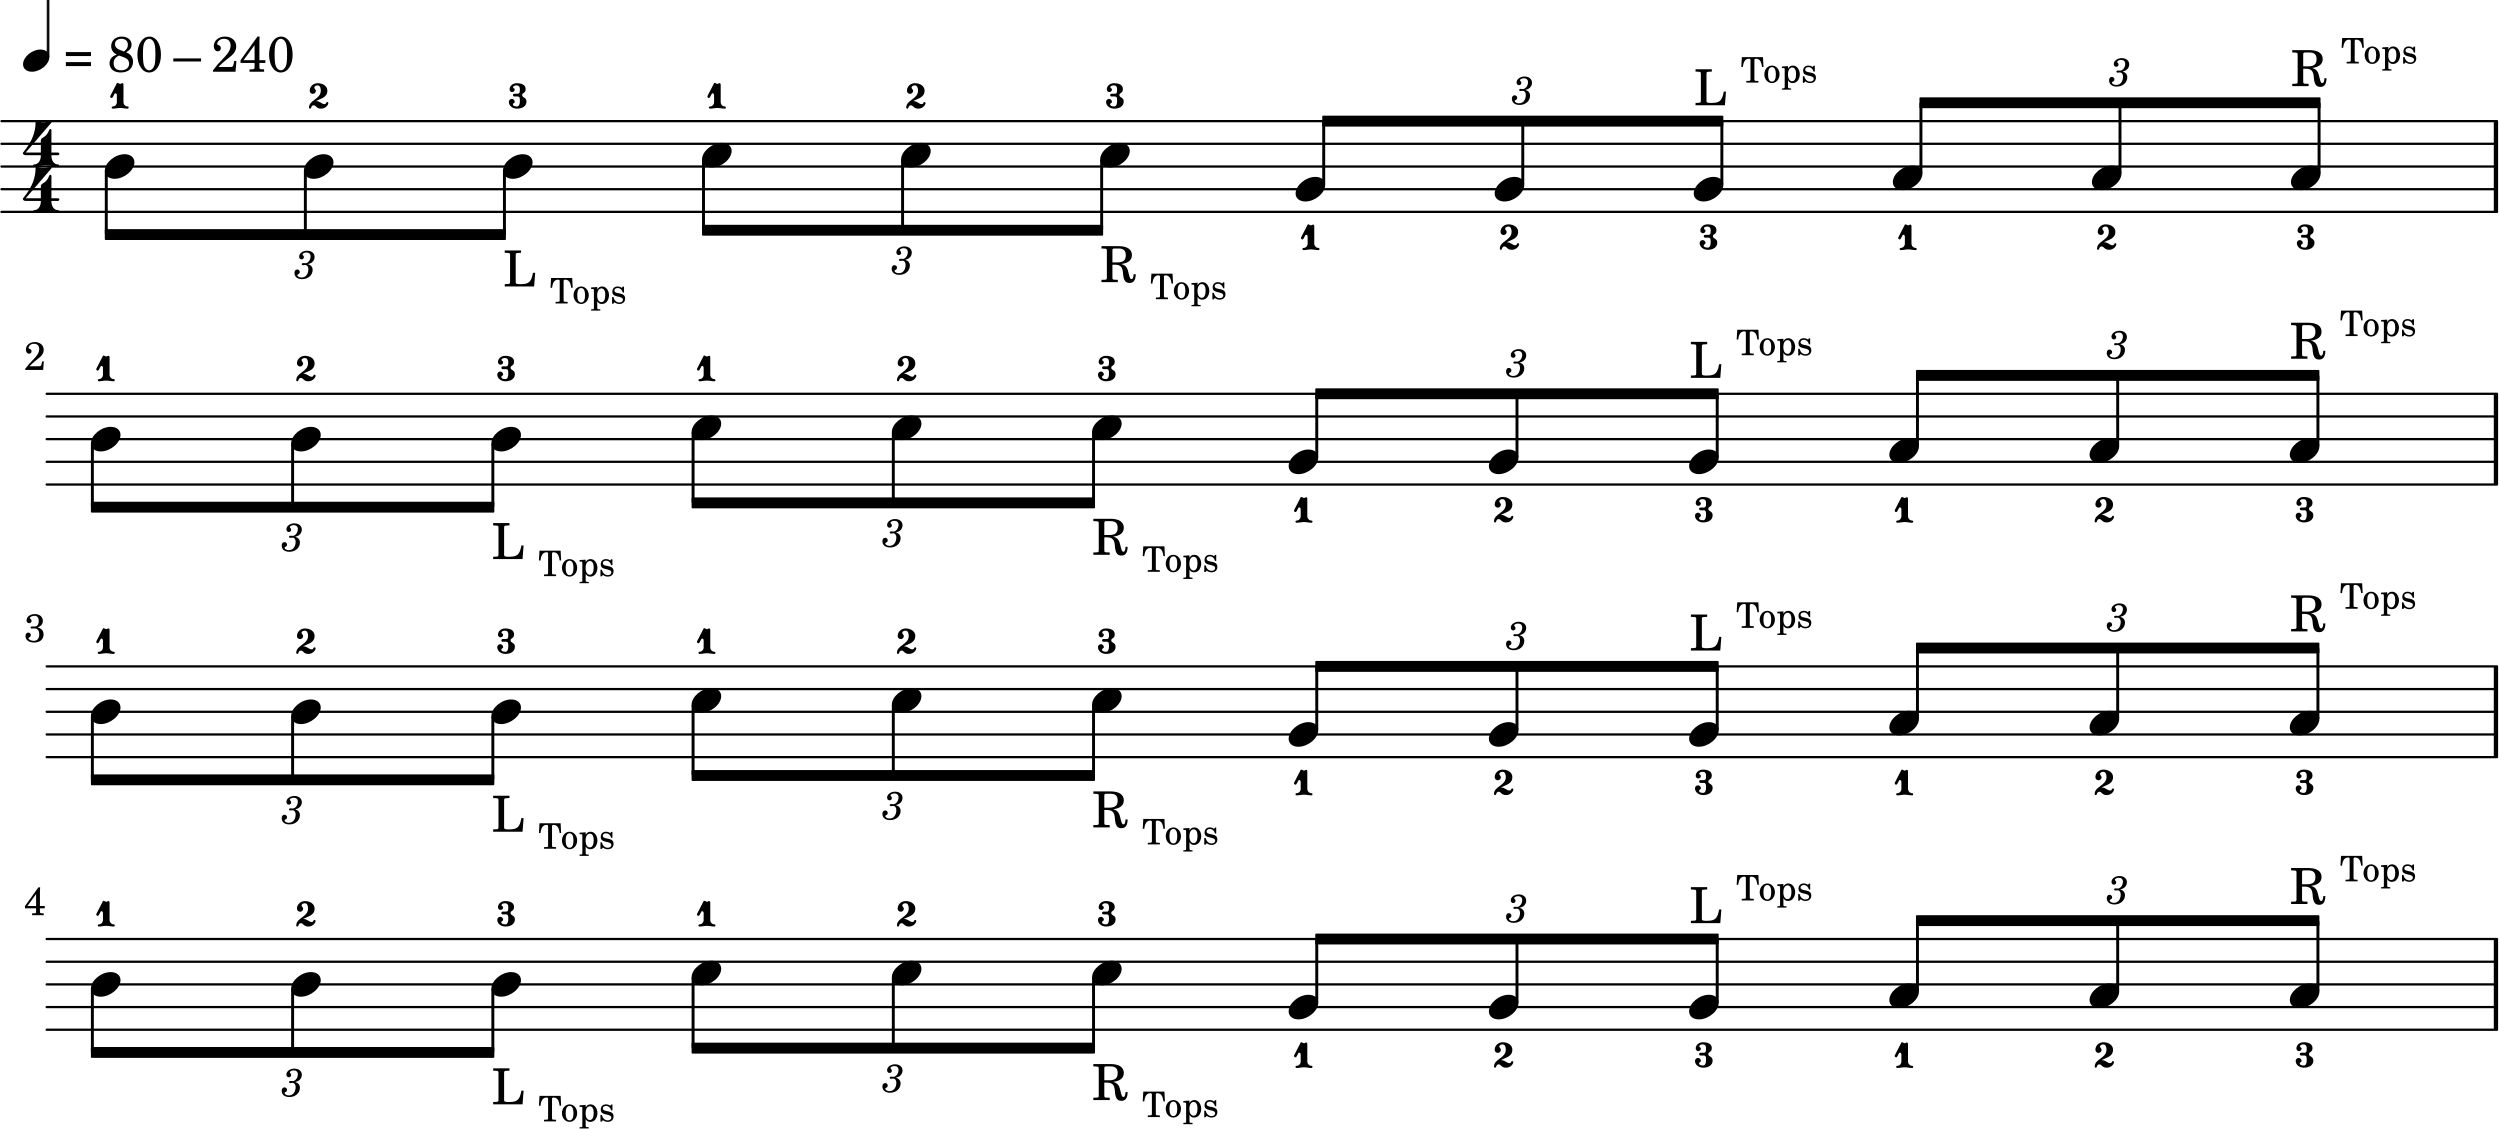 <?xml version="1.0" encoding="UTF-8"?>
<svg xmlns="http://www.w3.org/2000/svg" xmlns:xlink="http://www.w3.org/1999/xlink" viewBox="0 0 549 248" version="1.1">
<defs>
<g>
<symbol overflow="visible" id="glyph0-0">
<path style="stroke:none;" d="M 1 0 L 8.969 0 L 8.969 -10.625 L 1 -10.625 Z M 1.984 -1 L 1.984 -9.625 L 7.969 -9.625 L 7.969 -1 Z M 1.984 -1 "/>
</symbol>
<symbol overflow="visible" id="glyph0-1">
<path style="stroke:none;" d="M 4.344 -2.703 C 2.25 -2.703 0 -0.844 0 0.938 C 0 1.984 0.844 2.703 2.156 2.703 C 4.25 2.703 6.5 0.844 6.5 -0.938 C 6.5 -1.984 5.656 -2.703 4.344 -2.703 Z M 4.344 -2.703 "/>
</symbol>
<symbol overflow="visible" id="glyph1-0">
<path style="stroke:none;" d="M 0.562 0 L 5.031 0 L 5.031 -5.969 L 0.562 -5.969 Z M 1.125 -0.562 L 1.125 -5.406 L 4.469 -5.406 L 4.469 -0.562 Z M 1.125 -0.562 "/>
</symbol>
<symbol overflow="visible" id="glyph1-1">
<path style="stroke:none;" d="M 2.172 -5.438 C 1.984 -5.438 1.766 -5.656 1.562 -5.656 C 1.516 -5.656 1.469 -5.641 1.438 -5.594 L 0 -2.797 C -0.016 -2.734 -0.031 -2.703 -0.031 -2.656 C -0.031 -2.484 0.125 -2.344 0.281 -2.344 C 0.375 -2.344 0.484 -2.406 0.531 -2.516 L 0.922 -3.25 C 0.969 -3.328 1.031 -3.375 1.109 -3.375 C 1.266 -3.375 1.438 -3.234 1.438 -2.969 L 1.438 -1.438 C 1.438 -0.922 1.062 -0.484 0.547 -0.484 C 0.391 -0.484 0.297 -0.375 0.297 -0.25 C 0.297 -0.125 0.391 0 0.547 0 C 1.094 0 1.625 -0.156 2.172 -0.156 C 2.719 -0.156 3.25 0 3.797 0 C 3.953 0 4.031 -0.125 4.031 -0.25 C 4.031 -0.375 3.953 -0.484 3.797 -0.484 C 3.297 -0.484 2.891 -0.922 2.891 -1.438 L 2.891 -5.266 C 2.891 -5.453 2.781 -5.609 2.625 -5.609 C 2.5 -5.609 2.344 -5.438 2.172 -5.438 Z M 2.172 -5.438 "/>
</symbol>
<symbol overflow="visible" id="glyph1-2">
<path style="stroke:none;" d="M 1.047 -0.734 C 1.562 -0.734 1.609 0 2.641 0 C 3.719 0 4.25 -0.891 4.25 -1.219 C 4.25 -1.359 4.125 -1.453 4 -1.453 C 3.688 -1.453 3.875 -1 3.375 -1 C 2.781 -1 2.469 -1.656 1.516 -1.672 C 2.578 -2.25 4.031 -2.406 4.031 -3.969 C 4.031 -4.984 3.016 -5.594 1.906 -5.594 C 0.969 -5.594 0.156 -4.875 0.156 -3.938 C 0.156 -3.562 0.453 -3.25 0.844 -3.25 C 1.219 -3.25 1.516 -3.562 1.516 -3.938 C 1.516 -4.203 1.172 -4.359 1.172 -4.625 C 1.172 -4.953 1.547 -5.109 1.906 -5.109 C 2.406 -5.109 2.594 -4.531 2.594 -3.969 C 2.594 -2.047 0 -1.953 0 -0.234 C 0 -0.078 0.125 0 0.25 0 C 0.609 0 0.375 -0.734 1.047 -0.734 Z M 1.047 -0.734 "/>
</symbol>
<symbol overflow="visible" id="glyph1-3">
<path style="stroke:none;" d="M 2.922 -2.969 C 2.922 -3.578 3.688 -3.281 3.688 -4.328 C 3.688 -5.25 2.781 -5.594 1.734 -5.594 C 0.891 -5.594 0.156 -5.016 0.156 -4.219 C 0.156 -3.906 0.406 -3.641 0.734 -3.641 C 1.047 -3.641 1.297 -3.906 1.297 -4.219 C 1.297 -4.438 0.938 -4.469 0.938 -4.688 C 0.938 -5.016 1.359 -5.109 1.734 -5.109 C 2.188 -5.109 2.422 -4.812 2.422 -4.328 L 2.422 -4.203 C 2.422 -3.688 2.406 -3.281 1.938 -3.281 L 1.203 -3.281 C 1 -3.281 0.906 -3.125 0.906 -2.969 C 0.906 -2.828 1 -2.672 1.203 -2.672 L 1.938 -2.672 C 2.391 -2.672 2.422 -2.297 2.422 -1.812 L 2.422 -1.578 C 2.422 -1.047 2.25 -0.484 1.797 -0.484 C 1.359 -0.484 0.891 -0.578 0.891 -0.953 C 0.891 -1.203 1.297 -1.234 1.297 -1.484 C 1.297 -1.844 1 -2.141 0.656 -2.141 C 0.297 -2.141 0 -1.844 0 -1.484 C 0 -0.609 0.844 0 1.797 0 C 2.938 0 3.875 -0.531 3.875 -1.578 C 3.875 -2.531 2.922 -2.375 2.922 -2.969 Z M 2.922 -2.969 "/>
</symbol>
<symbol overflow="visible" id="glyph2-0">
<path style="stroke:none;" d="M 1 0 L 8.969 0 L 8.969 -10.625 L 1 -10.625 Z M 1.984 -1 L 1.984 -9.625 L 7.969 -9.625 L 7.969 -1 Z M 1.984 -1 "/>
</symbol>
<symbol overflow="visible" id="glyph2-1">
<path style="stroke:none;" d="M 3.906 -2.328 C 3.906 -1.375 3.344 -0.453 2.453 -0.453 C 2.297 -0.453 2.219 -0.359 2.219 -0.234 C 2.219 -0.125 2.297 0 2.453 0 C 3.328 0 4.188 -0.266 5.062 -0.266 C 5.938 -0.266 6.797 0 7.672 0 C 7.828 0 7.906 -0.125 7.906 -0.234 C 7.906 -0.359 7.828 -0.453 7.672 -0.453 C 6.766 -0.453 6.234 -1.375 6.234 -2.328 Z M -0.047 -2.953 C -0.047 -2.766 0.125 -2.484 0.578 -2.484 L 3.906 -2.484 L 3.906 -2.328 L 6.234 -2.328 L 6.234 -2.484 L 7.672 -2.484 C 7.875 -2.484 7.969 -2.656 7.969 -2.781 C 7.969 -2.922 7.875 -3.062 7.672 -3.062 L 6.234 -3.062 L 6.234 -7.953 C 6.234 -8.125 6.094 -8.234 5.969 -8.234 C 5.719 -8.234 5.703 -7.703 5.266 -7.109 C 4.578 -6.219 3.906 -6.359 3.906 -5.672 L 3.906 -3.062 L 0.578 -3.062 L 6.234 -9.641 C 6.359 -9.781 6.172 -10.047 5.891 -9.953 C 5.438 -9.828 4.953 -9.703 4.484 -9.703 C 4 -9.703 3.531 -9.828 3.062 -9.953 C 2.891 -10.016 2.75 -9.844 2.75 -9.641 C 2.75 -5.797 -0.047 -3.188 -0.047 -2.953 Z M -0.047 -2.953 "/>
</symbol>
<symbol overflow="visible" id="glyph3-0">
<path style="stroke:none;" d="M 0.891 0 L 7.984 0 L 7.984 -9.453 L 0.891 -9.453 Z M 1.781 -0.891 L 1.781 -8.578 L 7.094 -8.578 L 7.094 -0.891 Z M 1.781 -0.891 "/>
</symbol>
<symbol overflow="visible" id="glyph3-1">
<path style="stroke:none;" d="M 3.812 -2.438 C 1.969 -2.438 0 -0.797 0 0.797 C 0 1.781 0.781 2.438 1.969 2.438 C 3.812 2.438 5.781 0.797 5.781 -0.797 C 5.781 -1.781 5 -2.438 3.812 -2.438 Z M 3.812 -2.438 "/>
</symbol>
<symbol overflow="visible" id="glyph4-0">
<path style="stroke:none;" d=""/>
</symbol>
<symbol overflow="visible" id="glyph4-1">
<path style="stroke:none;" d=""/>
</symbol>
<symbol overflow="visible" id="glyph4-2">
<path style="stroke:none;" d="M 0.562 -1.234 L 6.078 -1.234 L 6.078 -2.109 L 0.562 -2.109 Z M 0.562 -3.438 L 6.078 -3.438 L 6.078 -4.312 L 0.562 -4.312 Z M 0.562 -3.438 "/>
</symbol>
<symbol overflow="visible" id="glyph4-3">
<path style="stroke:none;" d="M 4.094 -4.266 C 4.906 -4.703 5.297 -5.25 5.297 -5.969 C 5.297 -6.984 4.391 -7.719 3.125 -7.719 C 1.781 -7.719 0.812 -6.828 0.812 -5.625 C 0.812 -5.141 0.984 -4.656 1.297 -4.312 C 1.484 -4.094 1.656 -3.969 2.047 -3.766 C 1.562 -3.578 1.359 -3.469 1.125 -3.281 C 0.688 -2.922 0.453 -2.406 0.453 -1.844 C 0.453 -1.234 0.75 -0.641 1.203 -0.312 C 1.625 0 2.219 0.172 2.922 0.172 C 3.734 0.172 4.422 -0.062 4.875 -0.453 C 5.328 -0.859 5.625 -1.531 5.625 -2.203 C 5.625 -2.828 5.375 -3.391 4.922 -3.781 C 4.703 -3.969 4.516 -4.078 4.094 -4.266 Z M 2.922 -4.703 C 2.031 -5.031 1.656 -5.438 1.656 -6.078 C 1.656 -6.781 2.219 -7.234 3.094 -7.234 C 3.938 -7.234 4.484 -6.703 4.484 -5.906 C 4.484 -5.328 4.266 -4.969 3.641 -4.438 Z M 3.562 -3.188 C 4.391 -2.891 4.75 -2.469 4.75 -1.734 C 4.75 -0.859 4.047 -0.312 2.984 -0.312 C 1.953 -0.312 1.359 -0.859 1.359 -1.844 C 1.359 -2.656 1.703 -3.156 2.547 -3.547 Z M 3.562 -3.188 "/>
</symbol>
<symbol overflow="visible" id="glyph4-4">
<path style="stroke:none;" d="M 3.109 -7.719 C 1.578 -7.719 0.453 -6.047 0.453 -3.75 C 0.453 -1.484 1.547 0.172 3.016 0.172 C 4.562 0.172 5.625 -1.438 5.625 -3.719 C 5.625 -4.875 5.391 -5.844 4.922 -6.594 C 4.5 -7.281 3.797 -7.719 3.109 -7.719 Z M 3.031 -7.234 C 3.391 -7.234 3.75 -7 4.016 -6.562 C 4.297 -6.047 4.406 -5.422 4.406 -3.922 C 4.406 -2.375 4.328 -1.656 4.109 -1.172 C 3.859 -0.641 3.469 -0.312 3.047 -0.312 C 2.672 -0.312 2.328 -0.547 2.062 -0.984 C 1.766 -1.5 1.672 -2.172 1.672 -3.969 C 1.672 -5.25 1.75 -5.891 1.969 -6.375 C 2.219 -6.922 2.625 -7.234 3.031 -7.234 Z M 3.031 -7.234 "/>
</symbol>
<symbol overflow="visible" id="glyph4-5">
<path style="stroke:none;" d="M 0 -2.922 L 0 -2.25 L 6.094 -2.25 L 6.094 -2.922 Z M 0 -2.922 "/>
</symbol>
<symbol overflow="visible" id="glyph4-6">
<path style="stroke:none;" d="M 5.531 -2.359 L 5.047 -2.359 L 4.938 -1.812 C 4.797 -1.094 4.703 -1.031 4.031 -1.031 L 1.578 -1.031 C 2.328 -1.812 2.578 -2.047 3.281 -2.594 C 4.281 -3.359 4.703 -3.75 4.969 -4.078 C 5.312 -4.562 5.484 -5.031 5.484 -5.578 C 5.484 -6.828 4.453 -7.719 3.016 -7.719 C 1.625 -7.719 0.562 -6.828 0.562 -5.656 C 0.562 -4.969 0.922 -4.484 1.438 -4.484 C 1.844 -4.484 2.109 -4.766 2.109 -5.156 C 2.109 -5.438 1.953 -5.688 1.734 -5.781 C 1.328 -5.953 1.297 -5.969 1.297 -6.109 C 1.297 -6.281 1.406 -6.531 1.562 -6.719 C 1.844 -7.047 2.297 -7.234 2.797 -7.234 C 3.719 -7.234 4.25 -6.688 4.25 -5.766 C 4.25 -4.953 3.859 -4.219 2.953 -3.25 C 2.141 -2.406 1.641 -1.859 1.453 -1.656 C 1.062 -1.188 0.859 -0.938 0.391 -0.312 L 0.391 0 L 5.328 0 Z M 5.531 -2.359 "/>
</symbol>
<symbol overflow="visible" id="glyph4-7">
<path style="stroke:none;" d="M 4.031 -7.719 L 0.312 -2.531 L 0.312 -1.922 L 3.391 -1.922 L 3.391 -1.344 C 3.391 -0.781 3.391 -0.766 3.312 -0.672 C 3.234 -0.547 3.016 -0.516 2.406 -0.516 L 2.281 -0.516 L 2.281 0 L 5.484 0 L 5.484 -0.516 L 5.438 -0.516 C 4.812 -0.516 4.594 -0.547 4.516 -0.672 C 4.453 -0.766 4.453 -0.781 4.453 -1.344 L 4.453 -1.922 L 5.766 -1.922 L 5.766 -2.531 L 4.453 -2.531 L 4.453 -5.516 C 4.453 -6.891 4.453 -6.922 4.5 -7.719 Z M 3.391 -2.531 L 0.969 -2.531 L 3.391 -5.844 Z M 3.391 -2.531 "/>
</symbol>
<symbol overflow="visible" id="glyph4-8">
<path style="stroke:none;" d="M 7.078 -3 L 6.594 -3 C 6.234 -1.031 5.734 -0.547 4.047 -0.516 L 3.578 -0.516 C 2.922 -0.531 2.766 -0.641 2.797 -1.047 L 2.797 -6.562 C 2.797 -7.109 2.797 -7.141 2.859 -7.234 C 2.953 -7.344 3.156 -7.375 3.781 -7.391 L 3.969 -7.391 L 3.969 -7.906 L 0.391 -7.906 L 0.391 -7.391 L 0.578 -7.391 C 1.203 -7.375 1.406 -7.344 1.5 -7.234 C 1.562 -7.141 1.562 -7.125 1.562 -6.562 L 1.562 -1.344 C 1.562 -0.781 1.562 -0.766 1.5 -0.672 C 1.406 -0.562 1.203 -0.516 0.578 -0.516 L 0.391 -0.516 L 0.391 0 L 6.844 0 Z M 7.078 -3 "/>
</symbol>
<symbol overflow="visible" id="glyph4-9">
<path style="stroke:none;" d="M 2.688 -3.828 L 3.328 -3.828 C 4.438 -3.797 4.875 -3.344 5 -2.141 L 5.047 -1.578 C 5.188 -0.344 5.594 0.172 6.453 0.172 C 7.344 0.172 7.781 -0.438 7.812 -1.75 L 7.344 -1.75 C 7.312 -1 7.172 -0.672 6.875 -0.672 C 6.625 -0.672 6.516 -0.859 6.328 -1.609 L 6.156 -2.297 C 5.922 -3.312 5.484 -3.766 4.641 -3.984 C 6.203 -4.203 6.969 -4.844 6.969 -5.953 C 6.969 -7.203 5.922 -7.906 4.078 -7.906 L 0.281 -7.906 L 0.281 -7.391 L 0.484 -7.391 C 1.109 -7.375 1.312 -7.344 1.406 -7.234 C 1.469 -7.141 1.469 -7.125 1.469 -6.562 L 1.469 -1.344 C 1.469 -0.781 1.469 -0.766 1.406 -0.656 C 1.312 -0.547 1.109 -0.516 0.484 -0.516 L 0.281 -0.516 L 0.281 0 L 3.875 0 L 3.875 -0.516 L 3.688 -0.516 C 3.062 -0.516 2.844 -0.547 2.766 -0.656 C 2.688 -0.766 2.688 -0.781 2.688 -1.344 Z M 2.688 -4.344 L 2.688 -6.766 C 2.672 -7.359 2.734 -7.406 3.453 -7.391 L 4.047 -7.391 C 5.125 -7.391 5.625 -6.938 5.625 -5.938 C 5.625 -5.375 5.484 -4.953 5.188 -4.719 C 4.922 -4.484 4.422 -4.344 3.906 -4.344 Z M 2.688 -4.344 "/>
</symbol>
<symbol overflow="visible" id="glyph5-0">
<path style="stroke:none;" d=""/>
</symbol>
<symbol overflow="visible" id="glyph5-1">
<path style="stroke:none;" d="M 2.953 -3.172 C 3.375 -3.297 3.531 -3.375 3.75 -3.5 C 4.156 -3.781 4.406 -4.25 4.406 -4.75 C 4.406 -5.562 3.75 -6.125 2.766 -6.125 C 1.812 -6.125 1.016 -5.531 1.016 -4.828 C 1.016 -4.469 1.234 -4.219 1.562 -4.219 C 1.859 -4.219 2.062 -4.438 2.062 -4.719 C 2.062 -4.859 2.016 -4.969 1.875 -5.109 C 1.797 -5.188 1.766 -5.25 1.766 -5.312 C 1.766 -5.516 2.188 -5.734 2.609 -5.734 C 3.188 -5.734 3.531 -5.406 3.531 -4.875 C 3.531 -4.094 2.984 -3.375 2.406 -3.375 C 2.375 -3.375 2.297 -3.375 2.203 -3.391 C 1.953 -3.406 1.953 -3.406 1.891 -3.406 C 1.703 -3.406 1.594 -3.312 1.594 -3.156 C 1.594 -3.016 1.703 -2.938 1.859 -2.938 C 1.891 -2.938 1.953 -2.938 2.031 -2.953 C 2.156 -2.969 2.281 -2.984 2.359 -2.984 C 2.766 -2.984 3.047 -2.625 3.047 -2.078 C 3.047 -1.656 2.953 -1.266 2.766 -0.938 C 2.5 -0.469 2.094 -0.234 1.531 -0.234 C 1.047 -0.234 0.625 -0.484 0.625 -0.75 C 0.625 -0.859 0.656 -0.891 0.797 -0.953 C 1.047 -1.062 1.156 -1.219 1.156 -1.453 C 1.156 -1.766 0.906 -2 0.594 -2 C 0.219 -2 -0.016 -1.703 -0.016 -1.25 C -0.016 -0.406 0.625 0.125 1.672 0.125 C 2.984 0.125 3.984 -0.75 3.984 -1.922 C 3.984 -2.234 3.891 -2.5 3.703 -2.719 C 3.516 -2.938 3.344 -3.047 2.953 -3.172 Z M 2.953 -3.172 "/>
</symbol>
<symbol overflow="visible" id="glyph6-0">
<path style="stroke:none;" d=""/>
</symbol>
<symbol overflow="visible" id="glyph6-1">
<path style="stroke:none;" d="M 4.906 -5.594 L 0.266 -5.594 L 0.141 -3.438 L 0.484 -3.438 C 0.531 -3.828 0.594 -4.125 0.688 -4.375 C 0.891 -4.938 1.266 -5.234 1.797 -5.234 C 2.047 -5.234 2.156 -5.141 2.156 -4.953 L 2.156 -0.953 C 2.156 -0.562 2.156 -0.547 2.109 -0.469 C 2.047 -0.391 1.906 -0.359 1.453 -0.359 L 1.25 -0.359 L 1.25 0 L 3.906 0 L 3.906 -0.359 L 3.719 -0.359 C 3.281 -0.359 3.125 -0.391 3.062 -0.469 C 3.016 -0.547 3.016 -0.562 3.016 -0.953 L 3.016 -4.953 C 3.016 -5.141 3.125 -5.234 3.391 -5.234 C 3.859 -5.234 4.234 -4.969 4.438 -4.5 C 4.547 -4.219 4.625 -3.875 4.688 -3.438 L 5.016 -3.438 Z M 4.906 -5.594 "/>
</symbol>
<symbol overflow="visible" id="glyph6-2">
<path style="stroke:none;" d="M 1.953 -3.734 C 1 -3.734 0.266 -2.891 0.266 -1.797 C 0.266 -0.734 1 0.109 1.938 0.109 C 2.875 0.109 3.609 -0.734 3.609 -1.812 C 3.609 -2.875 2.875 -3.734 1.953 -3.734 Z M 1.953 -3.391 C 2.5 -3.391 2.797 -2.828 2.797 -1.812 C 2.797 -0.781 2.5 -0.219 1.938 -0.219 C 1.375 -0.219 1.078 -0.781 1.078 -1.797 C 1.078 -2.859 1.375 -3.391 1.953 -3.391 Z M 1.953 -3.391 "/>
</symbol>
<symbol overflow="visible" id="glyph6-3">
<path style="stroke:none;" d="M 1.562 -3.609 L 0.219 -3.531 L 0.219 -3.188 L 0.5 -3.188 C 0.797 -3.188 0.828 -3.141 0.828 -2.812 L 0.828 0.984 C 0.828 1.094 0.812 1.141 0.781 1.172 C 0.734 1.25 0.578 1.281 0.25 1.281 L 0.219 1.281 L 0.219 1.562 L 2.234 1.562 L 2.234 1.281 L 2.141 1.281 C 1.625 1.266 1.562 1.234 1.562 0.953 L 1.562 -0.516 C 1.812 -0.062 2.094 0.109 2.578 0.109 C 3.047 0.109 3.438 -0.078 3.719 -0.469 C 3.984 -0.844 4.141 -1.312 4.141 -1.828 C 4.141 -2.328 3.984 -2.797 3.703 -3.172 C 3.422 -3.547 3.062 -3.734 2.625 -3.734 C 2.141 -3.734 1.828 -3.531 1.562 -3.062 Z M 2.484 -3.312 C 3.016 -3.312 3.328 -2.781 3.328 -1.875 C 3.328 -0.875 3.016 -0.297 2.469 -0.297 C 1.906 -0.297 1.547 -0.875 1.547 -1.766 C 1.547 -2.734 1.906 -3.312 2.484 -3.312 Z M 2.484 -3.312 "/>
</symbol>
<symbol overflow="visible" id="glyph6-4">
<path style="stroke:none;" d="M 3.016 -3.703 L 2.75 -3.703 L 2.531 -3.422 C 2.25 -3.641 1.969 -3.734 1.578 -3.734 C 0.906 -3.734 0.453 -3.281 0.453 -2.609 C 0.453 -2.297 0.547 -2.047 0.719 -1.891 C 0.906 -1.734 1.078 -1.656 1.547 -1.547 L 1.953 -1.453 C 2.562 -1.297 2.781 -1.141 2.781 -0.844 C 2.781 -0.469 2.469 -0.219 2.016 -0.219 C 1.359 -0.219 0.891 -0.641 0.703 -1.406 L 0.391 -1.406 L 0.391 0.047 L 0.672 0.047 L 0.938 -0.266 C 1.25 0 1.609 0.109 2 0.109 C 2.766 0.109 3.266 -0.359 3.266 -1.078 C 3.266 -1.422 3.156 -1.688 2.938 -1.859 C 2.75 -2.016 2.594 -2.078 2.125 -2.188 L 1.734 -2.266 C 1.312 -2.359 1.312 -2.359 1.172 -2.438 C 1 -2.516 0.906 -2.688 0.906 -2.859 C 0.906 -3.172 1.188 -3.391 1.625 -3.391 C 1.922 -3.391 2.156 -3.281 2.375 -3.078 C 2.547 -2.906 2.625 -2.75 2.75 -2.391 L 3.016 -2.391 Z M 3.016 -3.703 "/>
</symbol>
<symbol overflow="visible" id="glyph7-0">
<path style="stroke:none;" d=""/>
</symbol>
<symbol overflow="visible" id="glyph7-1">
<path style="stroke:none;" d="M 4.391 -1.875 L 4.016 -1.875 L 3.922 -1.438 C 3.812 -0.875 3.75 -0.812 3.203 -0.812 L 1.25 -0.812 C 1.859 -1.438 2.047 -1.625 2.609 -2.062 C 3.406 -2.672 3.75 -2.969 3.938 -3.234 C 4.219 -3.625 4.359 -4 4.359 -4.438 C 4.359 -5.422 3.547 -6.125 2.406 -6.125 C 1.297 -6.125 0.453 -5.422 0.453 -4.484 C 0.453 -3.938 0.734 -3.562 1.141 -3.562 C 1.469 -3.562 1.688 -3.781 1.688 -4.094 C 1.688 -4.312 1.562 -4.516 1.375 -4.594 C 1.047 -4.719 1.031 -4.75 1.031 -4.859 C 1.031 -4.984 1.125 -5.188 1.25 -5.328 C 1.469 -5.609 1.812 -5.75 2.234 -5.75 C 2.953 -5.75 3.375 -5.312 3.375 -4.578 C 3.375 -3.938 3.078 -3.344 2.344 -2.578 C 1.703 -1.906 1.312 -1.484 1.156 -1.312 C 0.844 -0.953 0.688 -0.75 0.297 -0.25 L 0.297 0 L 4.234 0 Z M 4.391 -1.875 "/>
</symbol>
<symbol overflow="visible" id="glyph7-2">
<path style="stroke:none;" d="M 3.016 -3.203 C 3.797 -3.484 4.172 -3.938 4.172 -4.625 C 4.172 -5.547 3.469 -6.125 2.391 -6.125 C 1.375 -6.125 0.594 -5.531 0.594 -4.734 C 0.594 -4.375 0.828 -4.125 1.172 -4.125 C 1.484 -4.125 1.688 -4.328 1.688 -4.641 C 1.688 -4.844 1.625 -4.953 1.422 -5.094 C 1.328 -5.156 1.312 -5.188 1.312 -5.25 C 1.312 -5.484 1.812 -5.75 2.312 -5.75 C 2.938 -5.75 3.266 -5.359 3.266 -4.625 C 3.266 -3.812 2.938 -3.391 2.312 -3.391 C 2.234 -3.391 2.094 -3.391 1.953 -3.406 C 1.891 -3.406 1.812 -3.406 1.766 -3.406 C 1.578 -3.406 1.484 -3.328 1.484 -3.172 C 1.484 -3.031 1.578 -2.953 1.766 -2.953 C 1.812 -2.953 1.891 -2.953 1.969 -2.969 C 2.141 -2.969 2.281 -2.969 2.375 -2.969 C 3.016 -2.969 3.375 -2.516 3.375 -1.656 C 3.375 -0.75 2.938 -0.25 2.156 -0.25 C 1.594 -0.25 1.016 -0.547 1.016 -0.812 C 1.016 -0.891 1.031 -0.906 1.188 -1 C 1.438 -1.156 1.531 -1.297 1.531 -1.516 C 1.531 -1.828 1.297 -2.062 0.984 -2.062 C 0.609 -2.062 0.359 -1.766 0.359 -1.297 C 0.359 -0.453 1.141 0.125 2.25 0.125 C 3.516 0.125 4.328 -0.562 4.328 -1.641 C 4.328 -2.453 3.922 -2.953 3.016 -3.203 Z M 3.016 -3.203 "/>
</symbol>
<symbol overflow="visible" id="glyph7-3">
<path style="stroke:none;" d="M 3.203 -6.125 L 0.25 -2.016 L 0.25 -1.516 L 2.688 -1.516 L 2.688 -1.078 C 2.688 -0.625 2.688 -0.609 2.641 -0.531 C 2.562 -0.438 2.406 -0.406 1.906 -0.406 L 1.812 -0.406 L 1.812 0 L 4.359 0 L 4.359 -0.406 L 4.312 -0.406 C 3.828 -0.406 3.656 -0.438 3.578 -0.531 C 3.531 -0.609 3.531 -0.625 3.531 -1.078 L 3.531 -1.516 L 4.594 -1.516 L 4.594 -2.016 L 3.531 -2.016 L 3.531 -4.391 C 3.531 -5.469 3.531 -5.5 3.578 -6.125 Z M 2.688 -2.016 L 0.781 -2.016 L 2.688 -4.641 Z M 2.688 -2.016 "/>
</symbol>
</g>
</defs>
<g id="surface1">
<path style="fill:none;stroke-width:4.981;stroke-linecap:round;stroke-linejoin:miter;stroke:rgb(0%,0%,0%);stroke-opacity:1;stroke-miterlimit:10;" d="M 3.281 2014.727 L 5483.359 2014.727 " transform="matrix(0.1,0,0,-0.1,0,248)"/>
<path style="fill:none;stroke-width:4.981;stroke-linecap:round;stroke-linejoin:miter;stroke:rgb(0%,0%,0%);stroke-opacity:1;stroke-miterlimit:10;" d="M 3.281 2064.531 L 5483.359 2064.531 " transform="matrix(0.1,0,0,-0.1,0,248)"/>
<path style="fill:none;stroke-width:4.981;stroke-linecap:round;stroke-linejoin:miter;stroke:rgb(0%,0%,0%);stroke-opacity:1;stroke-miterlimit:10;" d="M 3.281 2114.336 L 5483.359 2114.336 " transform="matrix(0.1,0,0,-0.1,0,248)"/>
<path style="fill:none;stroke-width:4.981;stroke-linecap:round;stroke-linejoin:miter;stroke:rgb(0%,0%,0%);stroke-opacity:1;stroke-miterlimit:10;" d="M 3.281 2164.141 L 5483.359 2164.141 " transform="matrix(0.1,0,0,-0.1,0,248)"/>
<path style="fill:none;stroke-width:4.981;stroke-linecap:round;stroke-linejoin:miter;stroke:rgb(0%,0%,0%);stroke-opacity:1;stroke-miterlimit:10;" d="M 3.281 2213.984 L 5483.359 2213.984 " transform="matrix(0.1,0,0,-0.1,0,248)"/>
<path style="fill:none;stroke-width:9.465;stroke-linecap:butt;stroke-linejoin:miter;stroke:rgb(0%,0%,0%);stroke-opacity:1;stroke-miterlimit:10;" d="M 5481.094 2014.727 L 5481.094 2213.984 " transform="matrix(0.1,0,0,-0.1,0,248)"/>
<path style="fill:none;stroke-width:3.985;stroke-linecap:butt;stroke-linejoin:round;stroke:rgb(0%,0%,0%);stroke-opacity:1;stroke-miterlimit:10;" d="M 4217.109 2244.375 L 5093.945 2244.375 L 5093.945 2264.297 L 4217.109 2264.297 Z M 4217.109 2244.375 " transform="matrix(0.1,0,0,-0.1,0,248)"/>
<path style=" stroke:none;fill-rule:nonzero;fill:rgb(0%,0%,0%);fill-opacity:1;" d="M 421.711 23.562 L 509.395 23.562 L 509.395 21.57 L 421.711 21.57 Z M 421.711 23.562 "/>
<path style="fill:none;stroke-width:3.985;stroke-linecap:butt;stroke-linejoin:round;stroke:rgb(0%,0%,0%);stroke-opacity:1;stroke-miterlimit:10;" d="M 2905.625 2204.023 L 3782.461 2204.023 L 3782.461 2223.945 L 2905.625 2223.945 Z M 2905.625 2204.023 " transform="matrix(0.1,0,0,-0.1,0,248)"/>
<path style=" stroke:none;fill-rule:nonzero;fill:rgb(0%,0%,0%);fill-opacity:1;" d="M 290.562 27.598 L 378.246 27.598 L 378.246 25.605 L 290.562 25.605 Z M 290.562 27.598 "/>
<g style="fill:rgb(0%,0%,0%);fill-opacity:1;">
  <use xlink:href="#glyph0-1" x="23.016" y="36.565"/>
</g>
<g style="fill:rgb(0%,0%,0%);fill-opacity:1;">
  <use xlink:href="#glyph1-1" x="24.224" y="23.863"/>
</g>
<g style="fill:rgb(0%,0%,0%);fill-opacity:1;">
  <use xlink:href="#glyph2-1" x="5.06" y="36.565"/>
</g>
<g style="fill:rgb(0%,0%,0%);fill-opacity:1;">
  <use xlink:href="#glyph2-1" x="5.06" y="46.608"/>
</g>
<path style="fill:none;stroke-width:1.923;stroke-linecap:butt;stroke-linejoin:round;stroke:rgb(0%,0%,0%);stroke-opacity:1;stroke-miterlimit:10;" d="M 103.594 2355.781 L 107.461 2355.781 L 107.461 2479.062 L 103.594 2479.062 Z M 103.594 2355.781 " transform="matrix(0.1,0,0,-0.1,0,248)"/>
<path style=" stroke:none;fill-rule:nonzero;fill:rgb(0%,0%,0%);fill-opacity:1;" d="M 10.359 12.422 L 10.746 12.422 L 10.746 0.098 L 10.359 0.098 Z M 10.359 12.422 "/>
<g style="fill:rgb(0%,0%,0%);fill-opacity:1;">
  <use xlink:href="#glyph3-1" x="5.06" y="13.314"/>
</g>
<g style="fill:rgb(0%,0%,0%);fill-opacity:1;">
  <use xlink:href="#glyph4-1" x="10.842" y="15.749"/>
</g>
<g style="fill:rgb(0%,0%,0%);fill-opacity:1;">
  <use xlink:href="#glyph4-2" x="13.904" y="15.749"/>
</g>
<g style="fill:rgb(0%,0%,0%);fill-opacity:1;">
  <use xlink:href="#glyph4-1" x="20.536" y="15.749"/>
</g>
<g style="fill:rgb(0%,0%,0%);fill-opacity:1;">
  <use xlink:href="#glyph4-3" x="23.598" y="15.749"/>
</g>
<g style="fill:rgb(0%,0%,0%);fill-opacity:1;">
  <use xlink:href="#glyph4-4" x="29.721" y="15.749"/>
</g>
<g style="fill:rgb(0%,0%,0%);fill-opacity:1;">
  <use xlink:href="#glyph4-1" x="35.844" y="15.749"/>
</g>
<g style="fill:rgb(0%,0%,0%);fill-opacity:1;">
  <use xlink:href="#glyph4-5" x="38.056" y="15.749"/>
</g>
<g style="fill:rgb(0%,0%,0%);fill-opacity:1;">
  <use xlink:href="#glyph4-1" x="44.179" y="15.749"/>
</g>
<g style="fill:rgb(0%,0%,0%);fill-opacity:1;">
  <use xlink:href="#glyph4-6" x="46.39" y="15.749"/>
</g>
<g style="fill:rgb(0%,0%,0%);fill-opacity:1;">
  <use xlink:href="#glyph4-7" x="52.513" y="15.749"/>
</g>
<g style="fill:rgb(0%,0%,0%);fill-opacity:1;">
  <use xlink:href="#glyph4-4" x="58.636" y="15.749"/>
</g>
<path style="fill:none;stroke-width:3.985;stroke-linecap:butt;stroke-linejoin:round;stroke:rgb(0%,0%,0%);stroke-opacity:1;stroke-miterlimit:10;" d="M 232.148 1966.914 L 234.648 1966.914 L 234.648 2103.086 L 232.148 2103.086 Z M 232.148 1966.914 " transform="matrix(0.1,0,0,-0.1,0,248)"/>
<path style=" stroke:none;fill-rule:nonzero;fill:rgb(0%,0%,0%);fill-opacity:1;" d="M 23.215 51.309 L 23.465 51.309 L 23.465 37.691 L 23.215 37.691 Z M 23.215 51.309 "/>
<g style="fill:rgb(0%,0%,0%);fill-opacity:1;">
  <use xlink:href="#glyph5-1" x="463.171" y="18.889"/>
</g>
<g style="fill:rgb(0%,0%,0%);fill-opacity:1;">
  <use xlink:href="#glyph0-1" x="66.732" y="36.565"/>
</g>
<g style="fill:rgb(0%,0%,0%);fill-opacity:1;">
  <use xlink:href="#glyph1-2" x="67.855" y="23.863"/>
</g>
<path style="fill:none;stroke-width:3.985;stroke-linecap:butt;stroke-linejoin:round;stroke:rgb(0%,0%,0%);stroke-opacity:1;stroke-miterlimit:10;" d="M 669.336 1966.914 L 671.797 1966.914 L 671.797 2103.086 L 669.336 2103.086 Z M 669.336 1966.914 " transform="matrix(0.1,0,0,-0.1,0,248)"/>
<path style=" stroke:none;fill-rule:nonzero;fill:rgb(0%,0%,0%);fill-opacity:1;" d="M 66.93 51.309 L 67.18 51.309 L 67.18 37.691 L 66.93 37.691 Z M 66.93 51.309 "/>
<g style="fill:rgb(0%,0%,0%);fill-opacity:1;">
  <use xlink:href="#glyph0-1" x="110.45" y="36.565"/>
</g>
<g style="fill:rgb(0%,0%,0%);fill-opacity:1;">
  <use xlink:href="#glyph4-8" x="110.45" y="62.909"/>
</g>
<g style="fill:rgb(0%,0%,0%);fill-opacity:1;">
  <use xlink:href="#glyph6-1" x="120.752" y="66.645"/>
</g>
<g style="fill:rgb(0%,0%,0%);fill-opacity:1;">
  <use xlink:href="#glyph6-2" x="125.684" y="66.645"/>
</g>
<g style="fill:rgb(0%,0%,0%);fill-opacity:1;">
  <use xlink:href="#glyph6-3" x="129.596" y="66.645"/>
</g>
<g style="fill:rgb(0%,0%,0%);fill-opacity:1;">
  <use xlink:href="#glyph6-4" x="134.018" y="66.645"/>
</g>
<g style="fill:rgb(0%,0%,0%);fill-opacity:1;">
  <use xlink:href="#glyph1-3" x="111.742" y="23.863"/>
</g>
<path style="fill:none;stroke-width:3.985;stroke-linecap:butt;stroke-linejoin:round;stroke:rgb(0%,0%,0%);stroke-opacity:1;stroke-miterlimit:10;" d="M 1106.484 1966.914 L 1108.984 1966.914 L 1108.984 2103.086 L 1106.484 2103.086 Z M 1106.484 1966.914 " transform="matrix(0.1,0,0,-0.1,0,248)"/>
<path style=" stroke:none;fill-rule:nonzero;fill:rgb(0%,0%,0%);fill-opacity:1;" d="M 110.648 51.309 L 110.898 51.309 L 110.898 37.691 L 110.648 37.691 Z M 110.648 51.309 "/>
<path style="fill:none;stroke-width:3.985;stroke-linecap:butt;stroke-linejoin:round;stroke:rgb(0%,0%,0%);stroke-opacity:1;stroke-miterlimit:10;" d="M 1543.672 1964.414 L 2420.469 1964.414 L 2420.469 1984.336 L 1543.672 1984.336 Z M 1543.672 1964.414 " transform="matrix(0.1,0,0,-0.1,0,248)"/>
<path style=" stroke:none;fill-rule:nonzero;fill:rgb(0%,0%,0%);fill-opacity:1;" d="M 154.367 51.559 L 242.047 51.559 L 242.047 49.566 L 154.367 49.566 Z M 154.367 51.559 "/>
<g style="fill:rgb(0%,0%,0%);fill-opacity:1;">
  <use xlink:href="#glyph0-1" x="154.166" y="34.074"/>
</g>
<g style="fill:rgb(0%,0%,0%);fill-opacity:1;">
  <use xlink:href="#glyph1-1" x="155.373" y="23.862"/>
</g>
<path style="fill:none;stroke-width:3.985;stroke-linecap:butt;stroke-linejoin:round;stroke:rgb(0%,0%,0%);stroke-opacity:1;stroke-miterlimit:10;" d="M 1543.672 1976.367 L 1546.133 1976.367 L 1546.133 2128.008 L 1543.672 2128.008 Z M 1543.672 1976.367 " transform="matrix(0.1,0,0,-0.1,0,248)"/>
<path style=" stroke:none;fill-rule:nonzero;fill:rgb(0%,0%,0%);fill-opacity:1;" d="M 154.367 50.363 L 154.613 50.363 L 154.613 35.199 L 154.367 35.199 Z M 154.367 50.363 "/>
<g style="fill:rgb(0%,0%,0%);fill-opacity:1;">
  <use xlink:href="#glyph5-1" x="332.022" y="22.924"/>
</g>
<g style="fill:rgb(0%,0%,0%);fill-opacity:1;">
  <use xlink:href="#glyph0-1" x="197.883" y="34.074"/>
</g>
<g style="fill:rgb(0%,0%,0%);fill-opacity:1;">
  <use xlink:href="#glyph1-2" x="199.005" y="23.862"/>
</g>
<path style="fill:none;stroke-width:3.985;stroke-linecap:butt;stroke-linejoin:round;stroke:rgb(0%,0%,0%);stroke-opacity:1;stroke-miterlimit:10;" d="M 1980.82 1976.367 L 1983.32 1976.367 L 1983.32 2128.008 L 1980.82 2128.008 Z M 1980.82 1976.367 " transform="matrix(0.1,0,0,-0.1,0,248)"/>
<path style=" stroke:none;fill-rule:nonzero;fill:rgb(0%,0%,0%);fill-opacity:1;" d="M 198.082 50.363 L 198.332 50.363 L 198.332 35.199 L 198.082 35.199 Z M 198.082 50.363 "/>
<g style="fill:rgb(0%,0%,0%);fill-opacity:1;">
  <use xlink:href="#glyph0-1" x="241.6" y="34.074"/>
</g>
<g style="fill:rgb(0%,0%,0%);fill-opacity:1;">
  <use xlink:href="#glyph4-9" x="241.6" y="61.962"/>
</g>
<g style="fill:rgb(0%,0%,0%);fill-opacity:1;">
  <use xlink:href="#glyph6-1" x="252.582" y="65.698"/>
</g>
<g style="fill:rgb(0%,0%,0%);fill-opacity:1;">
  <use xlink:href="#glyph6-2" x="257.515" y="65.698"/>
</g>
<g style="fill:rgb(0%,0%,0%);fill-opacity:1;">
  <use xlink:href="#glyph6-3" x="261.427" y="65.698"/>
</g>
<g style="fill:rgb(0%,0%,0%);fill-opacity:1;">
  <use xlink:href="#glyph6-4" x="265.848" y="65.698"/>
</g>
<g style="fill:rgb(0%,0%,0%);fill-opacity:1;">
  <use xlink:href="#glyph1-3" x="242.892" y="23.862"/>
</g>
<path style="fill:none;stroke-width:3.985;stroke-linecap:butt;stroke-linejoin:round;stroke:rgb(0%,0%,0%);stroke-opacity:1;stroke-miterlimit:10;" d="M 2418.008 1976.367 L 2420.469 1976.367 L 2420.469 2128.008 L 2418.008 2128.008 Z M 2418.008 1976.367 " transform="matrix(0.1,0,0,-0.1,0,248)"/>
<path style=" stroke:none;fill-rule:nonzero;fill:rgb(0%,0%,0%);fill-opacity:1;" d="M 241.797 50.363 L 242.047 50.363 L 242.047 35.199 L 241.797 35.199 Z M 241.797 50.363 "/>
<path style="fill:none;stroke-width:3.985;stroke-linecap:butt;stroke-linejoin:round;stroke:rgb(0%,0%,0%);stroke-opacity:1;stroke-miterlimit:10;" d="M 232.148 1954.961 L 1108.984 1954.961 L 1108.984 1974.883 L 232.148 1974.883 Z M 232.148 1954.961 " transform="matrix(0.1,0,0,-0.1,0,248)"/>
<path style=" stroke:none;fill-rule:nonzero;fill:rgb(0%,0%,0%);fill-opacity:1;" d="M 23.215 52.504 L 110.898 52.504 L 110.898 50.512 L 23.215 50.512 Z M 23.215 52.504 "/>
<g style="fill:rgb(0%,0%,0%);fill-opacity:1;">
  <use xlink:href="#glyph0-1" x="284.514" y="41.546"/>
</g>
<g style="fill:rgb(0%,0%,0%);fill-opacity:1;">
  <use xlink:href="#glyph1-1" x="285.721" y="54.926"/>
</g>
<path style="fill:none;stroke-width:3.985;stroke-linecap:butt;stroke-linejoin:round;stroke:rgb(0%,0%,0%);stroke-opacity:1;stroke-miterlimit:10;" d="M 2905.625 2075.781 L 2908.125 2075.781 L 2908.125 2211.992 L 2905.625 2211.992 Z M 2905.625 2075.781 " transform="matrix(0.1,0,0,-0.1,0,248)"/>
<path style=" stroke:none;fill-rule:nonzero;fill:rgb(0%,0%,0%);fill-opacity:1;" d="M 290.562 40.422 L 290.812 40.422 L 290.812 26.801 L 290.562 26.801 Z M 290.562 40.422 "/>
<g style="fill:rgb(0%,0%,0%);fill-opacity:1;">
  <use xlink:href="#glyph5-1" x="195.826" y="60.234"/>
</g>
<g style="fill:rgb(0%,0%,0%);fill-opacity:1;">
  <use xlink:href="#glyph0-1" x="328.23" y="41.546"/>
</g>
<g style="fill:rgb(0%,0%,0%);fill-opacity:1;">
  <use xlink:href="#glyph1-2" x="329.352" y="54.859"/>
</g>
<path style="fill:none;stroke-width:3.985;stroke-linecap:butt;stroke-linejoin:round;stroke:rgb(0%,0%,0%);stroke-opacity:1;stroke-miterlimit:10;" d="M 3342.773 2075.781 L 3345.273 2075.781 L 3345.273 2211.992 L 3342.773 2211.992 Z M 3342.773 2075.781 " transform="matrix(0.1,0,0,-0.1,0,248)"/>
<path style=" stroke:none;fill-rule:nonzero;fill:rgb(0%,0%,0%);fill-opacity:1;" d="M 334.277 40.422 L 334.527 40.422 L 334.527 26.801 L 334.277 26.801 Z M 334.277 40.422 "/>
<g style="fill:rgb(0%,0%,0%);fill-opacity:1;">
  <use xlink:href="#glyph0-1" x="371.947" y="41.546"/>
</g>
<g style="fill:rgb(0%,0%,0%);fill-opacity:1;">
  <use xlink:href="#glyph4-8" x="371.947" y="23.115"/>
</g>
<g style="fill:rgb(0%,0%,0%);fill-opacity:1;">
  <use xlink:href="#glyph6-1" x="382.249" y="18.134"/>
</g>
<g style="fill:rgb(0%,0%,0%);fill-opacity:1;">
  <use xlink:href="#glyph6-2" x="387.181" y="18.134"/>
</g>
<g style="fill:rgb(0%,0%,0%);fill-opacity:1;">
  <use xlink:href="#glyph6-3" x="391.093" y="18.134"/>
</g>
<g style="fill:rgb(0%,0%,0%);fill-opacity:1;">
  <use xlink:href="#glyph6-4" x="395.515" y="18.134"/>
</g>
<g style="fill:rgb(0%,0%,0%);fill-opacity:1;">
  <use xlink:href="#glyph1-3" x="373.239" y="54.859"/>
</g>
<path style="fill:none;stroke-width:3.985;stroke-linecap:butt;stroke-linejoin:round;stroke:rgb(0%,0%,0%);stroke-opacity:1;stroke-miterlimit:10;" d="M 3779.961 2075.781 L 3782.461 2075.781 L 3782.461 2211.992 L 3779.961 2211.992 Z M 3779.961 2075.781 " transform="matrix(0.1,0,0,-0.1,0,248)"/>
<path style=" stroke:none;fill-rule:nonzero;fill:rgb(0%,0%,0%);fill-opacity:1;" d="M 377.996 40.422 L 378.242 40.422 L 378.242 26.801 L 377.996 26.801 Z M 377.996 40.422 "/>
<g style="fill:rgb(0%,0%,0%);fill-opacity:1;">
  <use xlink:href="#glyph5-1" x="64.675" y="61.18"/>
</g>
<g style="fill:rgb(0%,0%,0%);fill-opacity:1;">
  <use xlink:href="#glyph0-1" x="415.663" y="39.055"/>
</g>
<g style="fill:rgb(0%,0%,0%);fill-opacity:1;">
  <use xlink:href="#glyph1-1" x="416.871" y="54.926"/>
</g>
<path style="fill:none;stroke-width:3.985;stroke-linecap:butt;stroke-linejoin:round;stroke:rgb(0%,0%,0%);stroke-opacity:1;stroke-miterlimit:10;" d="M 4217.109 2100.703 L 4219.609 2100.703 L 4219.609 2252.344 L 4217.109 2252.344 Z M 4217.109 2100.703 " transform="matrix(0.1,0,0,-0.1,0,248)"/>
<path style=" stroke:none;fill-rule:nonzero;fill:rgb(0%,0%,0%);fill-opacity:1;" d="M 421.711 37.93 L 421.961 37.93 L 421.961 22.766 L 421.711 22.766 Z M 421.711 37.93 "/>
<g style="fill:rgb(0%,0%,0%);fill-opacity:1;">
  <use xlink:href="#glyph0-1" x="459.38" y="39.055"/>
</g>
<g style="fill:rgb(0%,0%,0%);fill-opacity:1;">
  <use xlink:href="#glyph1-2" x="460.503" y="54.859"/>
</g>
<path style="fill:none;stroke-width:3.985;stroke-linecap:butt;stroke-linejoin:round;stroke:rgb(0%,0%,0%);stroke-opacity:1;stroke-miterlimit:10;" d="M 4654.297 2100.703 L 4656.758 2100.703 L 4656.758 2252.344 L 4654.297 2252.344 Z M 4654.297 2100.703 " transform="matrix(0.1,0,0,-0.1,0,248)"/>
<path style=" stroke:none;fill-rule:nonzero;fill:rgb(0%,0%,0%);fill-opacity:1;" d="M 465.43 37.93 L 465.676 37.93 L 465.676 22.766 L 465.43 22.766 Z M 465.43 37.93 "/>
<g style="fill:rgb(0%,0%,0%);fill-opacity:1;">
  <use xlink:href="#glyph0-1" x="503.096" y="39.055"/>
</g>
<g style="fill:rgb(0%,0%,0%);fill-opacity:1;">
  <use xlink:href="#glyph4-9" x="503.096" y="18.916"/>
</g>
<g style="fill:rgb(0%,0%,0%);fill-opacity:1;">
  <use xlink:href="#glyph6-1" x="514.078" y="13.935"/>
</g>
<g style="fill:rgb(0%,0%,0%);fill-opacity:1;">
  <use xlink:href="#glyph6-2" x="519.011" y="13.935"/>
</g>
<g style="fill:rgb(0%,0%,0%);fill-opacity:1;">
  <use xlink:href="#glyph6-3" x="522.923" y="13.935"/>
</g>
<g style="fill:rgb(0%,0%,0%);fill-opacity:1;">
  <use xlink:href="#glyph6-4" x="527.344" y="13.935"/>
</g>
<g style="fill:rgb(0%,0%,0%);fill-opacity:1;">
  <use xlink:href="#glyph1-3" x="504.388" y="54.859"/>
</g>
<path style="fill:none;stroke-width:3.985;stroke-linecap:butt;stroke-linejoin:round;stroke:rgb(0%,0%,0%);stroke-opacity:1;stroke-miterlimit:10;" d="M 5091.445 2100.703 L 5093.945 2100.703 L 5093.945 2252.344 L 5091.445 2252.344 Z M 5091.445 2100.703 " transform="matrix(0.1,0,0,-0.1,0,248)"/>
<path style=" stroke:none;fill-rule:nonzero;fill:rgb(0%,0%,0%);fill-opacity:1;" d="M 509.145 37.93 L 509.395 37.93 L 509.395 22.766 L 509.145 22.766 Z M 509.145 37.93 "/>
<path style="fill:none;stroke-width:4.981;stroke-linecap:round;stroke-linejoin:round;stroke:rgb(0%,0%,0%);stroke-opacity:1;stroke-miterlimit:10;" d="M 102.5 1416.016 L 5483.359 1416.016 " transform="matrix(0.1,0,0,-0.1,0,248)"/>
<path style="fill:none;stroke-width:4.981;stroke-linecap:round;stroke-linejoin:round;stroke:rgb(0%,0%,0%);stroke-opacity:1;stroke-miterlimit:10;" d="M 102.5 1465.859 L 5483.359 1465.859 " transform="matrix(0.1,0,0,-0.1,0,248)"/>
<path style="fill:none;stroke-width:4.981;stroke-linecap:round;stroke-linejoin:round;stroke:rgb(0%,0%,0%);stroke-opacity:1;stroke-miterlimit:10;" d="M 102.5 1515.664 L 5483.359 1515.664 " transform="matrix(0.1,0,0,-0.1,0,248)"/>
<path style="fill:none;stroke-width:4.981;stroke-linecap:round;stroke-linejoin:round;stroke:rgb(0%,0%,0%);stroke-opacity:1;stroke-miterlimit:10;" d="M 102.5 1565.469 L 5483.359 1565.469 " transform="matrix(0.1,0,0,-0.1,0,248)"/>
<path style="fill:none;stroke-width:4.981;stroke-linecap:round;stroke-linejoin:round;stroke:rgb(0%,0%,0%);stroke-opacity:1;stroke-miterlimit:10;" d="M 102.5 1615.273 L 5483.359 1615.273 " transform="matrix(0.1,0,0,-0.1,0,248)"/>
<path style="fill:none;stroke-width:9.465;stroke-linecap:butt;stroke-linejoin:round;stroke:rgb(0%,0%,0%);stroke-opacity:1;stroke-miterlimit:10;" d="M 5481.094 1416.016 L 5481.094 1615.273 " transform="matrix(0.1,0,0,-0.1,0,248)"/>
<path style="fill:none;stroke-width:3.985;stroke-linecap:butt;stroke-linejoin:round;stroke:rgb(0%,0%,0%);stroke-opacity:1;stroke-miterlimit:10;" d="M 4209.492 1645.664 L 5091.406 1645.664 L 5091.406 1665.586 L 4209.492 1665.586 Z M 4209.492 1645.664 " transform="matrix(0.1,0,0,-0.1,0,248)"/>
<path style=" stroke:none;fill-rule:nonzero;fill:rgb(0%,0%,0%);fill-opacity:1;" d="M 420.949 83.434 L 509.141 83.434 L 509.141 81.441 L 420.949 81.441 Z M 420.949 83.434 "/>
<g style="fill:rgb(0%,0%,0%);fill-opacity:1;">
  <use xlink:href="#glyph7-1" x="5.238" y="81.241"/>
</g>
<path style="fill:none;stroke-width:3.985;stroke-linecap:butt;stroke-linejoin:round;stroke:rgb(0%,0%,0%);stroke-opacity:1;stroke-miterlimit:10;" d="M 2890.352 1605.312 L 3772.266 1605.312 L 3772.266 1625.234 L 2890.352 1625.234 Z M 2890.352 1605.312 " transform="matrix(0.1,0,0,-0.1,0,248)"/>
<path style=" stroke:none;fill-rule:nonzero;fill:rgb(0%,0%,0%);fill-opacity:1;" d="M 289.035 87.469 L 377.227 87.469 L 377.227 85.477 L 289.035 85.477 Z M 289.035 87.469 "/>
<g style="fill:rgb(0%,0%,0%);fill-opacity:1;">
  <use xlink:href="#glyph0-1" x="19.962" y="96.434"/>
</g>
<g style="fill:rgb(0%,0%,0%);fill-opacity:1;">
  <use xlink:href="#glyph1-1" x="21.17" y="83.732"/>
</g>
<path style="fill:none;stroke-width:3.985;stroke-linecap:butt;stroke-linejoin:round;stroke:rgb(0%,0%,0%);stroke-opacity:1;stroke-miterlimit:10;" d="M 201.602 1368.203 L 204.102 1368.203 L 204.102 1504.375 L 201.602 1504.375 Z M 201.602 1368.203 " transform="matrix(0.1,0,0,-0.1,0,248)"/>
<path style=" stroke:none;fill-rule:nonzero;fill:rgb(0%,0%,0%);fill-opacity:1;" d="M 20.16 111.18 L 20.41 111.18 L 20.41 97.562 L 20.16 97.562 Z M 20.16 111.18 "/>
<g style="fill:rgb(0%,0%,0%);fill-opacity:1;">
  <use xlink:href="#glyph5-1" x="462.663" y="78.758"/>
</g>
<g style="fill:rgb(0%,0%,0%);fill-opacity:1;">
  <use xlink:href="#glyph0-1" x="63.934" y="96.434"/>
</g>
<g style="fill:rgb(0%,0%,0%);fill-opacity:1;">
  <use xlink:href="#glyph1-2" x="65.056" y="83.732"/>
</g>
<path style="fill:none;stroke-width:3.985;stroke-linecap:butt;stroke-linejoin:round;stroke:rgb(0%,0%,0%);stroke-opacity:1;stroke-miterlimit:10;" d="M 641.328 1368.203 L 643.828 1368.203 L 643.828 1504.375 L 641.328 1504.375 Z M 641.328 1368.203 " transform="matrix(0.1,0,0,-0.1,0,248)"/>
<path style=" stroke:none;fill-rule:nonzero;fill:rgb(0%,0%,0%);fill-opacity:1;" d="M 64.133 111.18 L 64.383 111.18 L 64.383 97.562 L 64.133 97.562 Z M 64.133 111.18 "/>
<g style="fill:rgb(0%,0%,0%);fill-opacity:1;">
  <use xlink:href="#glyph0-1" x="107.905" y="96.434"/>
</g>
<g style="fill:rgb(0%,0%,0%);fill-opacity:1;">
  <use xlink:href="#glyph4-8" x="107.905" y="122.778"/>
</g>
<g style="fill:rgb(0%,0%,0%);fill-opacity:1;">
  <use xlink:href="#glyph6-1" x="118.207" y="126.514"/>
</g>
<g style="fill:rgb(0%,0%,0%);fill-opacity:1;">
  <use xlink:href="#glyph6-2" x="123.139" y="126.514"/>
</g>
<g style="fill:rgb(0%,0%,0%);fill-opacity:1;">
  <use xlink:href="#glyph6-3" x="127.052" y="126.514"/>
</g>
<g style="fill:rgb(0%,0%,0%);fill-opacity:1;">
  <use xlink:href="#glyph6-4" x="131.473" y="126.514"/>
</g>
<g style="fill:rgb(0%,0%,0%);fill-opacity:1;">
  <use xlink:href="#glyph1-3" x="109.197" y="83.732"/>
</g>
<path style="fill:none;stroke-width:3.985;stroke-linecap:butt;stroke-linejoin:round;stroke:rgb(0%,0%,0%);stroke-opacity:1;stroke-miterlimit:10;" d="M 1081.055 1368.203 L 1083.516 1368.203 L 1083.516 1504.375 L 1081.055 1504.375 Z M 1081.055 1368.203 " transform="matrix(0.1,0,0,-0.1,0,248)"/>
<path style=" stroke:none;fill-rule:nonzero;fill:rgb(0%,0%,0%);fill-opacity:1;" d="M 108.105 111.18 L 108.352 111.18 L 108.352 97.562 L 108.105 97.562 Z M 108.105 111.18 "/>
<path style="fill:none;stroke-width:3.985;stroke-linecap:butt;stroke-linejoin:round;stroke:rgb(0%,0%,0%);stroke-opacity:1;stroke-miterlimit:10;" d="M 1520.742 1365.703 L 2402.656 1365.703 L 2402.656 1385.664 L 1520.742 1385.664 Z M 1520.742 1365.703 " transform="matrix(0.1,0,0,-0.1,0,248)"/>
<path style=" stroke:none;fill-rule:nonzero;fill:rgb(0%,0%,0%);fill-opacity:1;" d="M 152.074 111.43 L 240.266 111.43 L 240.266 109.434 L 152.074 109.434 Z M 152.074 111.43 "/>
<g style="fill:rgb(0%,0%,0%);fill-opacity:1;">
  <use xlink:href="#glyph0-1" x="151.876" y="93.944"/>
</g>
<g style="fill:rgb(0%,0%,0%);fill-opacity:1;">
  <use xlink:href="#glyph1-1" x="153.084" y="83.732"/>
</g>
<path style="fill:none;stroke-width:3.985;stroke-linecap:butt;stroke-linejoin:round;stroke:rgb(0%,0%,0%);stroke-opacity:1;stroke-miterlimit:10;" d="M 1520.742 1377.656 L 1523.242 1377.656 L 1523.242 1529.297 L 1520.742 1529.297 Z M 1520.742 1377.656 " transform="matrix(0.1,0,0,-0.1,0,248)"/>
<path style=" stroke:none;fill-rule:nonzero;fill:rgb(0%,0%,0%);fill-opacity:1;" d="M 152.074 110.234 L 152.324 110.234 L 152.324 95.07 L 152.074 95.07 Z M 152.074 110.234 "/>
<g style="fill:rgb(0%,0%,0%);fill-opacity:1;">
  <use xlink:href="#glyph5-1" x="330.749" y="82.793"/>
</g>
<g style="fill:rgb(0%,0%,0%);fill-opacity:1;">
  <use xlink:href="#glyph0-1" x="195.847" y="93.944"/>
</g>
<g style="fill:rgb(0%,0%,0%);fill-opacity:1;">
  <use xlink:href="#glyph1-2" x="196.969" y="83.732"/>
</g>
<path style="fill:none;stroke-width:3.985;stroke-linecap:butt;stroke-linejoin:round;stroke:rgb(0%,0%,0%);stroke-opacity:1;stroke-miterlimit:10;" d="M 1960.469 1377.656 L 1962.93 1377.656 L 1962.93 1529.297 L 1960.469 1529.297 Z M 1960.469 1377.656 " transform="matrix(0.1,0,0,-0.1,0,248)"/>
<path style=" stroke:none;fill-rule:nonzero;fill:rgb(0%,0%,0%);fill-opacity:1;" d="M 196.047 110.234 L 196.293 110.234 L 196.293 95.07 L 196.047 95.07 Z M 196.047 110.234 "/>
<g style="fill:rgb(0%,0%,0%);fill-opacity:1;">
  <use xlink:href="#glyph0-1" x="239.818" y="93.944"/>
</g>
<g style="fill:rgb(0%,0%,0%);fill-opacity:1;">
  <use xlink:href="#glyph4-9" x="239.818" y="121.832"/>
</g>
<g style="fill:rgb(0%,0%,0%);fill-opacity:1;">
  <use xlink:href="#glyph6-1" x="250.8" y="125.568"/>
</g>
<g style="fill:rgb(0%,0%,0%);fill-opacity:1;">
  <use xlink:href="#glyph6-2" x="255.732" y="125.568"/>
</g>
<g style="fill:rgb(0%,0%,0%);fill-opacity:1;">
  <use xlink:href="#glyph6-3" x="259.645" y="125.568"/>
</g>
<g style="fill:rgb(0%,0%,0%);fill-opacity:1;">
  <use xlink:href="#glyph6-4" x="264.066" y="125.568"/>
</g>
<g style="fill:rgb(0%,0%,0%);fill-opacity:1;">
  <use xlink:href="#glyph1-3" x="241.11" y="83.732"/>
</g>
<path style="fill:none;stroke-width:3.985;stroke-linecap:butt;stroke-linejoin:round;stroke:rgb(0%,0%,0%);stroke-opacity:1;stroke-miterlimit:10;" d="M 2400.195 1377.656 L 2402.656 1377.656 L 2402.656 1529.297 L 2400.195 1529.297 Z M 2400.195 1377.656 " transform="matrix(0.1,0,0,-0.1,0,248)"/>
<path style=" stroke:none;fill-rule:nonzero;fill:rgb(0%,0%,0%);fill-opacity:1;" d="M 240.016 110.234 L 240.266 110.234 L 240.266 95.07 L 240.016 95.07 Z M 240.016 110.234 "/>
<path style="fill:none;stroke-width:3.985;stroke-linecap:butt;stroke-linejoin:round;stroke:rgb(0%,0%,0%);stroke-opacity:1;stroke-miterlimit:10;" d="M 201.602 1356.25 L 1083.516 1356.25 L 1083.516 1376.172 L 201.602 1376.172 Z M 201.602 1356.25 " transform="matrix(0.1,0,0,-0.1,0,248)"/>
<path style=" stroke:none;fill-rule:nonzero;fill:rgb(0%,0%,0%);fill-opacity:1;" d="M 20.16 112.375 L 108.352 112.375 L 108.352 110.383 L 20.16 110.383 Z M 20.16 112.375 "/>
<g style="fill:rgb(0%,0%,0%);fill-opacity:1;">
  <use xlink:href="#glyph0-1" x="282.986" y="101.416"/>
</g>
<g style="fill:rgb(0%,0%,0%);fill-opacity:1;">
  <use xlink:href="#glyph1-1" x="284.193" y="114.796"/>
</g>
<path style="fill:none;stroke-width:3.985;stroke-linecap:butt;stroke-linejoin:round;stroke:rgb(0%,0%,0%);stroke-opacity:1;stroke-miterlimit:10;" d="M 2890.352 1477.109 L 2892.852 1477.109 L 2892.852 1613.281 L 2890.352 1613.281 Z M 2890.352 1477.109 " transform="matrix(0.1,0,0,-0.1,0,248)"/>
<path style=" stroke:none;fill-rule:nonzero;fill:rgb(0%,0%,0%);fill-opacity:1;" d="M 289.035 100.289 L 289.285 100.289 L 289.285 86.672 L 289.035 86.672 Z M 289.035 100.289 "/>
<g style="fill:rgb(0%,0%,0%);fill-opacity:1;">
  <use xlink:href="#glyph5-1" x="193.79" y="120.103"/>
</g>
<g style="fill:rgb(0%,0%,0%);fill-opacity:1;">
  <use xlink:href="#glyph0-1" x="326.958" y="101.415"/>
</g>
<g style="fill:rgb(0%,0%,0%);fill-opacity:1;">
  <use xlink:href="#glyph1-2" x="328.08" y="114.728"/>
</g>
<path style="fill:none;stroke-width:3.985;stroke-linecap:butt;stroke-linejoin:round;stroke:rgb(0%,0%,0%);stroke-opacity:1;stroke-miterlimit:10;" d="M 3330.078 1477.109 L 3332.539 1477.109 L 3332.539 1613.281 L 3330.078 1613.281 Z M 3330.078 1477.109 " transform="matrix(0.1,0,0,-0.1,0,248)"/>
<path style=" stroke:none;fill-rule:nonzero;fill:rgb(0%,0%,0%);fill-opacity:1;" d="M 333.004 100.289 L 333.254 100.289 L 333.254 86.672 L 333.004 86.672 Z M 333.004 100.289 "/>
<g style="fill:rgb(0%,0%,0%);fill-opacity:1;">
  <use xlink:href="#glyph0-1" x="370.929" y="101.416"/>
</g>
<g style="fill:rgb(0%,0%,0%);fill-opacity:1;">
  <use xlink:href="#glyph4-8" x="370.929" y="82.985"/>
</g>
<g style="fill:rgb(0%,0%,0%);fill-opacity:1;">
  <use xlink:href="#glyph6-1" x="381.231" y="78.004"/>
</g>
<g style="fill:rgb(0%,0%,0%);fill-opacity:1;">
  <use xlink:href="#glyph6-2" x="386.164" y="78.004"/>
</g>
<g style="fill:rgb(0%,0%,0%);fill-opacity:1;">
  <use xlink:href="#glyph6-3" x="390.076" y="78.004"/>
</g>
<g style="fill:rgb(0%,0%,0%);fill-opacity:1;">
  <use xlink:href="#glyph6-4" x="394.498" y="78.004"/>
</g>
<g style="fill:rgb(0%,0%,0%);fill-opacity:1;">
  <use xlink:href="#glyph1-3" x="372.222" y="114.728"/>
</g>
<path style="fill:none;stroke-width:3.985;stroke-linecap:butt;stroke-linejoin:round;stroke:rgb(0%,0%,0%);stroke-opacity:1;stroke-miterlimit:10;" d="M 3769.766 1477.109 L 3772.266 1477.109 L 3772.266 1613.281 L 3769.766 1613.281 Z M 3769.766 1477.109 " transform="matrix(0.1,0,0,-0.1,0,248)"/>
<path style=" stroke:none;fill-rule:nonzero;fill:rgb(0%,0%,0%);fill-opacity:1;" d="M 376.977 100.289 L 377.227 100.289 L 377.227 86.672 L 376.977 86.672 Z M 376.977 100.289 "/>
<g style="fill:rgb(0%,0%,0%);fill-opacity:1;">
  <use xlink:href="#glyph5-1" x="61.877" y="121.05"/>
</g>
<g style="fill:rgb(0%,0%,0%);fill-opacity:1;">
  <use xlink:href="#glyph0-1" x="414.9" y="98.925"/>
</g>
<g style="fill:rgb(0%,0%,0%);fill-opacity:1;">
  <use xlink:href="#glyph1-1" x="416.107" y="114.796"/>
</g>
<path style="fill:none;stroke-width:3.985;stroke-linecap:butt;stroke-linejoin:round;stroke:rgb(0%,0%,0%);stroke-opacity:1;stroke-miterlimit:10;" d="M 4209.492 1501.992 L 4211.953 1501.992 L 4211.953 1653.633 L 4209.492 1653.633 Z M 4209.492 1501.992 " transform="matrix(0.1,0,0,-0.1,0,248)"/>
<path style=" stroke:none;fill-rule:nonzero;fill:rgb(0%,0%,0%);fill-opacity:1;" d="M 420.949 97.801 L 421.195 97.801 L 421.195 82.637 L 420.949 82.637 Z M 420.949 97.801 "/>
<g style="fill:rgb(0%,0%,0%);fill-opacity:1;">
  <use xlink:href="#glyph0-1" x="458.871" y="98.925"/>
</g>
<g style="fill:rgb(0%,0%,0%);fill-opacity:1;">
  <use xlink:href="#glyph1-2" x="459.993" y="114.728"/>
</g>
<path style="fill:none;stroke-width:3.985;stroke-linecap:butt;stroke-linejoin:round;stroke:rgb(0%,0%,0%);stroke-opacity:1;stroke-miterlimit:10;" d="M 4649.18 1501.992 L 4651.68 1501.992 L 4651.68 1653.633 L 4649.18 1653.633 Z M 4649.18 1501.992 " transform="matrix(0.1,0,0,-0.1,0,248)"/>
<path style=" stroke:none;fill-rule:nonzero;fill:rgb(0%,0%,0%);fill-opacity:1;" d="M 464.918 97.801 L 465.168 97.801 L 465.168 82.637 L 464.918 82.637 Z M 464.918 97.801 "/>
<g style="fill:rgb(0%,0%,0%);fill-opacity:1;">
  <use xlink:href="#glyph0-1" x="502.842" y="98.925"/>
</g>
<g style="fill:rgb(0%,0%,0%);fill-opacity:1;">
  <use xlink:href="#glyph4-9" x="502.842" y="78.785"/>
</g>
<g style="fill:rgb(0%,0%,0%);fill-opacity:1;">
  <use xlink:href="#glyph6-1" x="513.824" y="73.804"/>
</g>
<g style="fill:rgb(0%,0%,0%);fill-opacity:1;">
  <use xlink:href="#glyph6-2" x="518.757" y="73.804"/>
</g>
<g style="fill:rgb(0%,0%,0%);fill-opacity:1;">
  <use xlink:href="#glyph6-3" x="522.669" y="73.804"/>
</g>
<g style="fill:rgb(0%,0%,0%);fill-opacity:1;">
  <use xlink:href="#glyph6-4" x="527.09" y="73.804"/>
</g>
<g style="fill:rgb(0%,0%,0%);fill-opacity:1;">
  <use xlink:href="#glyph1-3" x="504.135" y="114.728"/>
</g>
<path style="fill:none;stroke-width:3.985;stroke-linecap:butt;stroke-linejoin:round;stroke:rgb(0%,0%,0%);stroke-opacity:1;stroke-miterlimit:10;" d="M 5088.906 1501.992 L 5091.406 1501.992 L 5091.406 1653.633 L 5088.906 1653.633 Z M 5088.906 1501.992 " transform="matrix(0.1,0,0,-0.1,0,248)"/>
<path style=" stroke:none;fill-rule:nonzero;fill:rgb(0%,0%,0%);fill-opacity:1;" d="M 508.891 97.801 L 509.141 97.801 L 509.141 82.637 L 508.891 82.637 Z M 508.891 97.801 "/>
<path style="fill:none;stroke-width:4.981;stroke-linecap:round;stroke-linejoin:round;stroke:rgb(0%,0%,0%);stroke-opacity:1;stroke-miterlimit:10;" d="M 102.5 817.344 L 5483.359 817.344 " transform="matrix(0.1,0,0,-0.1,0,248)"/>
<path style="fill:none;stroke-width:4.981;stroke-linecap:round;stroke-linejoin:round;stroke:rgb(0%,0%,0%);stroke-opacity:1;stroke-miterlimit:10;" d="M 102.5 867.148 L 5483.359 867.148 " transform="matrix(0.1,0,0,-0.1,0,248)"/>
<path style="fill:none;stroke-width:4.981;stroke-linecap:round;stroke-linejoin:round;stroke:rgb(0%,0%,0%);stroke-opacity:1;stroke-miterlimit:10;" d="M 102.5 916.953 L 5483.359 916.953 " transform="matrix(0.1,0,0,-0.1,0,248)"/>
<path style="fill:none;stroke-width:4.981;stroke-linecap:round;stroke-linejoin:round;stroke:rgb(0%,0%,0%);stroke-opacity:1;stroke-miterlimit:10;" d="M 102.5 966.758 L 5483.359 966.758 " transform="matrix(0.1,0,0,-0.1,0,248)"/>
<path style="fill:none;stroke-width:4.981;stroke-linecap:round;stroke-linejoin:round;stroke:rgb(0%,0%,0%);stroke-opacity:1;stroke-miterlimit:10;" d="M 102.5 1016.602 L 5483.359 1016.602 " transform="matrix(0.1,0,0,-0.1,0,248)"/>
<path style="fill:none;stroke-width:9.465;stroke-linecap:butt;stroke-linejoin:round;stroke:rgb(0%,0%,0%);stroke-opacity:1;stroke-miterlimit:10;" d="M 5481.094 817.344 L 5481.094 1016.602 " transform="matrix(0.1,0,0,-0.1,0,248)"/>
<path style="fill:none;stroke-width:3.985;stroke-linecap:butt;stroke-linejoin:round;stroke:rgb(0%,0%,0%);stroke-opacity:1;stroke-miterlimit:10;" d="M 4209.492 1046.953 L 5091.406 1046.953 L 5091.406 1066.914 L 4209.492 1066.914 Z M 4209.492 1046.953 " transform="matrix(0.1,0,0,-0.1,0,248)"/>
<path style=" stroke:none;fill-rule:nonzero;fill:rgb(0%,0%,0%);fill-opacity:1;" d="M 420.949 143.305 L 509.141 143.305 L 509.141 141.309 L 420.949 141.309 Z M 420.949 143.305 "/>
<g style="fill:rgb(0%,0%,0%);fill-opacity:1;">
  <use xlink:href="#glyph7-2" x="5.238" y="140.98"/>
</g>
<path style="fill:none;stroke-width:3.985;stroke-linecap:butt;stroke-linejoin:round;stroke:rgb(0%,0%,0%);stroke-opacity:1;stroke-miterlimit:10;" d="M 2890.352 1006.641 L 3772.266 1006.641 L 3772.266 1026.562 L 2890.352 1026.562 Z M 2890.352 1006.641 " transform="matrix(0.1,0,0,-0.1,0,248)"/>
<path style=" stroke:none;fill-rule:nonzero;fill:rgb(0%,0%,0%);fill-opacity:1;" d="M 289.035 147.336 L 377.227 147.336 L 377.227 145.344 L 289.035 145.344 Z M 289.035 147.336 "/>
<g style="fill:rgb(0%,0%,0%);fill-opacity:1;">
  <use xlink:href="#glyph0-1" x="19.962" y="156.304"/>
</g>
<g style="fill:rgb(0%,0%,0%);fill-opacity:1;">
  <use xlink:href="#glyph1-1" x="21.17" y="143.602"/>
</g>
<path style="fill:none;stroke-width:3.985;stroke-linecap:butt;stroke-linejoin:round;stroke:rgb(0%,0%,0%);stroke-opacity:1;stroke-miterlimit:10;" d="M 201.602 769.531 L 204.102 769.531 L 204.102 905.703 L 201.602 905.703 Z M 201.602 769.531 " transform="matrix(0.1,0,0,-0.1,0,248)"/>
<path style=" stroke:none;fill-rule:nonzero;fill:rgb(0%,0%,0%);fill-opacity:1;" d="M 20.16 171.047 L 20.41 171.047 L 20.41 157.43 L 20.16 157.43 Z M 20.16 171.047 "/>
<g style="fill:rgb(0%,0%,0%);fill-opacity:1;">
  <use xlink:href="#glyph5-1" x="462.663" y="138.628"/>
</g>
<g style="fill:rgb(0%,0%,0%);fill-opacity:1;">
  <use xlink:href="#glyph0-1" x="63.934" y="156.304"/>
</g>
<g style="fill:rgb(0%,0%,0%);fill-opacity:1;">
  <use xlink:href="#glyph1-2" x="65.056" y="143.602"/>
</g>
<path style="fill:none;stroke-width:3.985;stroke-linecap:butt;stroke-linejoin:round;stroke:rgb(0%,0%,0%);stroke-opacity:1;stroke-miterlimit:10;" d="M 641.328 769.531 L 643.828 769.531 L 643.828 905.703 L 641.328 905.703 Z M 641.328 769.531 " transform="matrix(0.1,0,0,-0.1,0,248)"/>
<path style=" stroke:none;fill-rule:nonzero;fill:rgb(0%,0%,0%);fill-opacity:1;" d="M 64.133 171.047 L 64.383 171.047 L 64.383 157.43 L 64.133 157.43 Z M 64.133 171.047 "/>
<g style="fill:rgb(0%,0%,0%);fill-opacity:1;">
  <use xlink:href="#glyph0-1" x="107.905" y="156.304"/>
</g>
<g style="fill:rgb(0%,0%,0%);fill-opacity:1;">
  <use xlink:href="#glyph4-8" x="107.905" y="182.648"/>
</g>
<g style="fill:rgb(0%,0%,0%);fill-opacity:1;">
  <use xlink:href="#glyph6-1" x="118.207" y="186.384"/>
</g>
<g style="fill:rgb(0%,0%,0%);fill-opacity:1;">
  <use xlink:href="#glyph6-2" x="123.139" y="186.384"/>
</g>
<g style="fill:rgb(0%,0%,0%);fill-opacity:1;">
  <use xlink:href="#glyph6-3" x="127.052" y="186.384"/>
</g>
<g style="fill:rgb(0%,0%,0%);fill-opacity:1;">
  <use xlink:href="#glyph6-4" x="131.473" y="186.384"/>
</g>
<g style="fill:rgb(0%,0%,0%);fill-opacity:1;">
  <use xlink:href="#glyph1-3" x="109.197" y="143.602"/>
</g>
<path style="fill:none;stroke-width:3.985;stroke-linecap:butt;stroke-linejoin:round;stroke:rgb(0%,0%,0%);stroke-opacity:1;stroke-miterlimit:10;" d="M 1081.055 769.531 L 1083.516 769.531 L 1083.516 905.703 L 1081.055 905.703 Z M 1081.055 769.531 " transform="matrix(0.1,0,0,-0.1,0,248)"/>
<path style=" stroke:none;fill-rule:nonzero;fill:rgb(0%,0%,0%);fill-opacity:1;" d="M 108.105 171.047 L 108.352 171.047 L 108.352 157.43 L 108.105 157.43 Z M 108.105 171.047 "/>
<path style="fill:none;stroke-width:3.985;stroke-linecap:butt;stroke-linejoin:round;stroke:rgb(0%,0%,0%);stroke-opacity:1;stroke-miterlimit:10;" d="M 1520.742 767.031 L 2402.656 767.031 L 2402.656 786.953 L 1520.742 786.953 Z M 1520.742 767.031 " transform="matrix(0.1,0,0,-0.1,0,248)"/>
<path style=" stroke:none;fill-rule:nonzero;fill:rgb(0%,0%,0%);fill-opacity:1;" d="M 152.074 171.297 L 240.266 171.297 L 240.266 169.305 L 152.074 169.305 Z M 152.074 171.297 "/>
<g style="fill:rgb(0%,0%,0%);fill-opacity:1;">
  <use xlink:href="#glyph0-1" x="151.876" y="153.813"/>
</g>
<g style="fill:rgb(0%,0%,0%);fill-opacity:1;">
  <use xlink:href="#glyph1-1" x="153.084" y="143.602"/>
</g>
<path style="fill:none;stroke-width:3.985;stroke-linecap:butt;stroke-linejoin:round;stroke:rgb(0%,0%,0%);stroke-opacity:1;stroke-miterlimit:10;" d="M 1520.742 778.984 L 1523.242 778.984 L 1523.242 930.586 L 1520.742 930.586 Z M 1520.742 778.984 " transform="matrix(0.1,0,0,-0.1,0,248)"/>
<path style=" stroke:none;fill-rule:nonzero;fill:rgb(0%,0%,0%);fill-opacity:1;" d="M 152.074 170.102 L 152.324 170.102 L 152.324 154.941 L 152.074 154.941 Z M 152.074 170.102 "/>
<g style="fill:rgb(0%,0%,0%);fill-opacity:1;">
  <use xlink:href="#glyph5-1" x="330.749" y="142.662"/>
</g>
<g style="fill:rgb(0%,0%,0%);fill-opacity:1;">
  <use xlink:href="#glyph0-1" x="195.847" y="153.813"/>
</g>
<g style="fill:rgb(0%,0%,0%);fill-opacity:1;">
  <use xlink:href="#glyph1-2" x="196.969" y="143.601"/>
</g>
<path style="fill:none;stroke-width:3.985;stroke-linecap:butt;stroke-linejoin:round;stroke:rgb(0%,0%,0%);stroke-opacity:1;stroke-miterlimit:10;" d="M 1960.469 778.984 L 1962.93 778.984 L 1962.93 930.586 L 1960.469 930.586 Z M 1960.469 778.984 " transform="matrix(0.1,0,0,-0.1,0,248)"/>
<path style=" stroke:none;fill-rule:nonzero;fill:rgb(0%,0%,0%);fill-opacity:1;" d="M 196.047 170.102 L 196.293 170.102 L 196.293 154.941 L 196.047 154.941 Z M 196.047 170.102 "/>
<g style="fill:rgb(0%,0%,0%);fill-opacity:1;">
  <use xlink:href="#glyph0-1" x="239.818" y="153.813"/>
</g>
<g style="fill:rgb(0%,0%,0%);fill-opacity:1;">
  <use xlink:href="#glyph4-9" x="239.818" y="181.701"/>
</g>
<g style="fill:rgb(0%,0%,0%);fill-opacity:1;">
  <use xlink:href="#glyph6-1" x="250.8" y="185.437"/>
</g>
<g style="fill:rgb(0%,0%,0%);fill-opacity:1;">
  <use xlink:href="#glyph6-2" x="255.732" y="185.437"/>
</g>
<g style="fill:rgb(0%,0%,0%);fill-opacity:1;">
  <use xlink:href="#glyph6-3" x="259.645" y="185.437"/>
</g>
<g style="fill:rgb(0%,0%,0%);fill-opacity:1;">
  <use xlink:href="#glyph6-4" x="264.066" y="185.437"/>
</g>
<g style="fill:rgb(0%,0%,0%);fill-opacity:1;">
  <use xlink:href="#glyph1-3" x="241.11" y="143.602"/>
</g>
<path style="fill:none;stroke-width:3.985;stroke-linecap:butt;stroke-linejoin:round;stroke:rgb(0%,0%,0%);stroke-opacity:1;stroke-miterlimit:10;" d="M 2400.195 778.984 L 2402.656 778.984 L 2402.656 930.586 L 2400.195 930.586 Z M 2400.195 778.984 " transform="matrix(0.1,0,0,-0.1,0,248)"/>
<path style=" stroke:none;fill-rule:nonzero;fill:rgb(0%,0%,0%);fill-opacity:1;" d="M 240.016 170.102 L 240.266 170.102 L 240.266 154.941 L 240.016 154.941 Z M 240.016 170.102 "/>
<path style="fill:none;stroke-width:3.985;stroke-linecap:butt;stroke-linejoin:round;stroke:rgb(0%,0%,0%);stroke-opacity:1;stroke-miterlimit:10;" d="M 201.602 757.578 L 1083.516 757.578 L 1083.516 777.5 L 201.602 777.5 Z M 201.602 757.578 " transform="matrix(0.1,0,0,-0.1,0,248)"/>
<path style=" stroke:none;fill-rule:nonzero;fill:rgb(0%,0%,0%);fill-opacity:1;" d="M 20.16 172.242 L 108.352 172.242 L 108.352 170.25 L 20.16 170.25 Z M 20.16 172.242 "/>
<g style="fill:rgb(0%,0%,0%);fill-opacity:1;">
  <use xlink:href="#glyph0-1" x="282.986" y="161.285"/>
</g>
<g style="fill:rgb(0%,0%,0%);fill-opacity:1;">
  <use xlink:href="#glyph1-1" x="284.193" y="174.665"/>
</g>
<path style="fill:none;stroke-width:3.985;stroke-linecap:butt;stroke-linejoin:round;stroke:rgb(0%,0%,0%);stroke-opacity:1;stroke-miterlimit:10;" d="M 2890.352 878.398 L 2892.852 878.398 L 2892.852 1014.609 L 2890.352 1014.609 Z M 2890.352 878.398 " transform="matrix(0.1,0,0,-0.1,0,248)"/>
<path style=" stroke:none;fill-rule:nonzero;fill:rgb(0%,0%,0%);fill-opacity:1;" d="M 289.035 160.16 L 289.285 160.16 L 289.285 146.539 L 289.035 146.539 Z M 289.035 160.16 "/>
<g style="fill:rgb(0%,0%,0%);fill-opacity:1;">
  <use xlink:href="#glyph5-1" x="193.79" y="179.973"/>
</g>
<g style="fill:rgb(0%,0%,0%);fill-opacity:1;">
  <use xlink:href="#glyph0-1" x="326.958" y="161.285"/>
</g>
<g style="fill:rgb(0%,0%,0%);fill-opacity:1;">
  <use xlink:href="#glyph1-2" x="328.08" y="174.598"/>
</g>
<path style="fill:none;stroke-width:3.985;stroke-linecap:butt;stroke-linejoin:round;stroke:rgb(0%,0%,0%);stroke-opacity:1;stroke-miterlimit:10;" d="M 3330.078 878.398 L 3332.539 878.398 L 3332.539 1014.609 L 3330.078 1014.609 Z M 3330.078 878.398 " transform="matrix(0.1,0,0,-0.1,0,248)"/>
<path style=" stroke:none;fill-rule:nonzero;fill:rgb(0%,0%,0%);fill-opacity:1;" d="M 333.004 160.16 L 333.254 160.16 L 333.254 146.539 L 333.004 146.539 Z M 333.004 160.16 "/>
<g style="fill:rgb(0%,0%,0%);fill-opacity:1;">
  <use xlink:href="#glyph0-1" x="370.929" y="161.285"/>
</g>
<g style="fill:rgb(0%,0%,0%);fill-opacity:1;">
  <use xlink:href="#glyph4-8" x="370.929" y="142.854"/>
</g>
<g style="fill:rgb(0%,0%,0%);fill-opacity:1;">
  <use xlink:href="#glyph6-1" x="381.231" y="137.873"/>
</g>
<g style="fill:rgb(0%,0%,0%);fill-opacity:1;">
  <use xlink:href="#glyph6-2" x="386.164" y="137.873"/>
</g>
<g style="fill:rgb(0%,0%,0%);fill-opacity:1;">
  <use xlink:href="#glyph6-3" x="390.076" y="137.873"/>
</g>
<g style="fill:rgb(0%,0%,0%);fill-opacity:1;">
  <use xlink:href="#glyph6-4" x="394.498" y="137.873"/>
</g>
<g style="fill:rgb(0%,0%,0%);fill-opacity:1;">
  <use xlink:href="#glyph1-3" x="372.222" y="174.598"/>
</g>
<path style="fill:none;stroke-width:3.985;stroke-linecap:butt;stroke-linejoin:round;stroke:rgb(0%,0%,0%);stroke-opacity:1;stroke-miterlimit:10;" d="M 3769.766 878.398 L 3772.266 878.398 L 3772.266 1014.609 L 3769.766 1014.609 Z M 3769.766 878.398 " transform="matrix(0.1,0,0,-0.1,0,248)"/>
<path style=" stroke:none;fill-rule:nonzero;fill:rgb(0%,0%,0%);fill-opacity:1;" d="M 376.977 160.16 L 377.227 160.16 L 377.227 146.539 L 376.977 146.539 Z M 376.977 160.16 "/>
<g style="fill:rgb(0%,0%,0%);fill-opacity:1;">
  <use xlink:href="#glyph5-1" x="61.877" y="180.919"/>
</g>
<g style="fill:rgb(0%,0%,0%);fill-opacity:1;">
  <use xlink:href="#glyph0-1" x="414.9" y="158.794"/>
</g>
<g style="fill:rgb(0%,0%,0%);fill-opacity:1;">
  <use xlink:href="#glyph1-1" x="416.107" y="174.665"/>
</g>
<path style="fill:none;stroke-width:3.985;stroke-linecap:butt;stroke-linejoin:round;stroke:rgb(0%,0%,0%);stroke-opacity:1;stroke-miterlimit:10;" d="M 4209.492 903.32 L 4211.953 903.32 L 4211.953 1054.961 L 4209.492 1054.961 Z M 4209.492 903.32 " transform="matrix(0.1,0,0,-0.1,0,248)"/>
<path style=" stroke:none;fill-rule:nonzero;fill:rgb(0%,0%,0%);fill-opacity:1;" d="M 420.949 157.668 L 421.195 157.668 L 421.195 142.508 L 420.949 142.508 Z M 420.949 157.668 "/>
<g style="fill:rgb(0%,0%,0%);fill-opacity:1;">
  <use xlink:href="#glyph0-1" x="458.871" y="158.794"/>
</g>
<g style="fill:rgb(0%,0%,0%);fill-opacity:1;">
  <use xlink:href="#glyph1-2" x="459.993" y="174.598"/>
</g>
<path style="fill:none;stroke-width:3.985;stroke-linecap:butt;stroke-linejoin:round;stroke:rgb(0%,0%,0%);stroke-opacity:1;stroke-miterlimit:10;" d="M 4649.18 903.32 L 4651.68 903.32 L 4651.68 1054.961 L 4649.18 1054.961 Z M 4649.18 903.32 " transform="matrix(0.1,0,0,-0.1,0,248)"/>
<path style=" stroke:none;fill-rule:nonzero;fill:rgb(0%,0%,0%);fill-opacity:1;" d="M 464.918 157.668 L 465.168 157.668 L 465.168 142.508 L 464.918 142.508 Z M 464.918 157.668 "/>
<g style="fill:rgb(0%,0%,0%);fill-opacity:1;">
  <use xlink:href="#glyph0-1" x="502.842" y="158.794"/>
</g>
<g style="fill:rgb(0%,0%,0%);fill-opacity:1;">
  <use xlink:href="#glyph4-9" x="502.842" y="138.655"/>
</g>
<g style="fill:rgb(0%,0%,0%);fill-opacity:1;">
  <use xlink:href="#glyph6-1" x="513.824" y="133.674"/>
</g>
<g style="fill:rgb(0%,0%,0%);fill-opacity:1;">
  <use xlink:href="#glyph6-2" x="518.757" y="133.674"/>
</g>
<g style="fill:rgb(0%,0%,0%);fill-opacity:1;">
  <use xlink:href="#glyph6-3" x="522.669" y="133.674"/>
</g>
<g style="fill:rgb(0%,0%,0%);fill-opacity:1;">
  <use xlink:href="#glyph6-4" x="527.09" y="133.674"/>
</g>
<g style="fill:rgb(0%,0%,0%);fill-opacity:1;">
  <use xlink:href="#glyph1-3" x="504.135" y="174.598"/>
</g>
<path style="fill:none;stroke-width:3.985;stroke-linecap:butt;stroke-linejoin:round;stroke:rgb(0%,0%,0%);stroke-opacity:1;stroke-miterlimit:10;" d="M 5088.906 903.32 L 5091.406 903.32 L 5091.406 1054.961 L 5088.906 1054.961 Z M 5088.906 903.32 " transform="matrix(0.1,0,0,-0.1,0,248)"/>
<path style=" stroke:none;fill-rule:nonzero;fill:rgb(0%,0%,0%);fill-opacity:1;" d="M 508.891 157.668 L 509.141 157.668 L 509.141 142.508 L 508.891 142.508 Z M 508.891 157.668 "/>
<path style="fill:none;stroke-width:4.981;stroke-linecap:round;stroke-linejoin:round;stroke:rgb(0%,0%,0%);stroke-opacity:1;stroke-miterlimit:10;" d="M 102.5 218.633 L 5483.359 218.633 " transform="matrix(0.1,0,0,-0.1,0,248)"/>
<path style="fill:none;stroke-width:4.981;stroke-linecap:round;stroke-linejoin:round;stroke:rgb(0%,0%,0%);stroke-opacity:1;stroke-miterlimit:10;" d="M 102.5 268.438 L 5483.359 268.438 " transform="matrix(0.1,0,0,-0.1,0,248)"/>
<path style="fill:none;stroke-width:4.981;stroke-linecap:round;stroke-linejoin:round;stroke:rgb(0%,0%,0%);stroke-opacity:1;stroke-miterlimit:10;" d="M 102.5 318.281 L 5483.359 318.281 " transform="matrix(0.1,0,0,-0.1,0,248)"/>
<path style="fill:none;stroke-width:4.981;stroke-linecap:round;stroke-linejoin:round;stroke:rgb(0%,0%,0%);stroke-opacity:1;stroke-miterlimit:10;" d="M 102.5 368.086 L 5483.359 368.086 " transform="matrix(0.1,0,0,-0.1,0,248)"/>
<path style="fill:none;stroke-width:4.981;stroke-linecap:round;stroke-linejoin:round;stroke:rgb(0%,0%,0%);stroke-opacity:1;stroke-miterlimit:10;" d="M 102.5 417.891 L 5483.359 417.891 " transform="matrix(0.1,0,0,-0.1,0,248)"/>
<path style="fill:none;stroke-width:9.465;stroke-linecap:butt;stroke-linejoin:round;stroke:rgb(0%,0%,0%);stroke-opacity:1;stroke-miterlimit:10;" d="M 5481.094 218.633 L 5481.094 417.891 " transform="matrix(0.1,0,0,-0.1,0,248)"/>
<path style="fill:none;stroke-width:3.985;stroke-linecap:butt;stroke-linejoin:round;stroke:rgb(0%,0%,0%);stroke-opacity:1;stroke-miterlimit:10;" d="M 4209.492 448.281 L 5091.406 448.281 L 5091.406 468.203 L 4209.492 468.203 Z M 4209.492 448.281 " transform="matrix(0.1,0,0,-0.1,0,248)"/>
<path style=" stroke:none;fill-rule:nonzero;fill:rgb(0%,0%,0%);fill-opacity:1;" d="M 420.949 203.172 L 509.141 203.172 L 509.141 201.18 L 420.949 201.18 Z M 420.949 203.172 "/>
<g style="fill:rgb(0%,0%,0%);fill-opacity:1;">
  <use xlink:href="#glyph7-3" x="5.238" y="200.98"/>
</g>
<path style="fill:none;stroke-width:3.985;stroke-linecap:butt;stroke-linejoin:round;stroke:rgb(0%,0%,0%);stroke-opacity:1;stroke-miterlimit:10;" d="M 2890.352 407.93 L 3772.266 407.93 L 3772.266 427.852 L 2890.352 427.852 Z M 2890.352 407.93 " transform="matrix(0.1,0,0,-0.1,0,248)"/>
<path style=" stroke:none;fill-rule:nonzero;fill:rgb(0%,0%,0%);fill-opacity:1;" d="M 289.035 207.207 L 377.227 207.207 L 377.227 205.215 L 289.035 205.215 Z M 289.035 207.207 "/>
<g style="fill:rgb(0%,0%,0%);fill-opacity:1;">
  <use xlink:href="#glyph0-1" x="19.962" y="216.173"/>
</g>
<g style="fill:rgb(0%,0%,0%);fill-opacity:1;">
  <use xlink:href="#glyph1-1" x="21.17" y="203.47"/>
</g>
<path style="fill:none;stroke-width:3.985;stroke-linecap:butt;stroke-linejoin:round;stroke:rgb(0%,0%,0%);stroke-opacity:1;stroke-miterlimit:10;" d="M 201.602 170.82 L 204.102 170.82 L 204.102 306.992 L 201.602 306.992 Z M 201.602 170.82 " transform="matrix(0.1,0,0,-0.1,0,248)"/>
<path style=" stroke:none;fill-rule:nonzero;fill:rgb(0%,0%,0%);fill-opacity:1;" d="M 20.16 230.918 L 20.41 230.918 L 20.41 217.301 L 20.16 217.301 Z M 20.16 230.918 "/>
<g style="fill:rgb(0%,0%,0%);fill-opacity:1;">
  <use xlink:href="#glyph5-1" x="462.663" y="198.496"/>
</g>
<g style="fill:rgb(0%,0%,0%);fill-opacity:1;">
  <use xlink:href="#glyph0-1" x="63.934" y="216.173"/>
</g>
<g style="fill:rgb(0%,0%,0%);fill-opacity:1;">
  <use xlink:href="#glyph1-2" x="65.056" y="203.47"/>
</g>
<path style="fill:none;stroke-width:3.985;stroke-linecap:butt;stroke-linejoin:round;stroke:rgb(0%,0%,0%);stroke-opacity:1;stroke-miterlimit:10;" d="M 641.328 170.82 L 643.828 170.82 L 643.828 306.992 L 641.328 306.992 Z M 641.328 170.82 " transform="matrix(0.1,0,0,-0.1,0,248)"/>
<path style=" stroke:none;fill-rule:nonzero;fill:rgb(0%,0%,0%);fill-opacity:1;" d="M 64.133 230.918 L 64.383 230.918 L 64.383 217.301 L 64.133 217.301 Z M 64.133 230.918 "/>
<g style="fill:rgb(0%,0%,0%);fill-opacity:1;">
  <use xlink:href="#glyph0-1" x="107.905" y="216.173"/>
</g>
<g style="fill:rgb(0%,0%,0%);fill-opacity:1;">
  <use xlink:href="#glyph4-8" x="107.905" y="242.516"/>
</g>
<g style="fill:rgb(0%,0%,0%);fill-opacity:1;">
  <use xlink:href="#glyph6-1" x="118.207" y="246.253"/>
</g>
<g style="fill:rgb(0%,0%,0%);fill-opacity:1;">
  <use xlink:href="#glyph6-2" x="123.139" y="246.253"/>
</g>
<g style="fill:rgb(0%,0%,0%);fill-opacity:1;">
  <use xlink:href="#glyph6-3" x="127.052" y="246.253"/>
</g>
<g style="fill:rgb(0%,0%,0%);fill-opacity:1;">
  <use xlink:href="#glyph6-4" x="131.473" y="246.253"/>
</g>
<g style="fill:rgb(0%,0%,0%);fill-opacity:1;">
  <use xlink:href="#glyph1-3" x="109.197" y="203.47"/>
</g>
<path style="fill:none;stroke-width:3.985;stroke-linecap:butt;stroke-linejoin:round;stroke:rgb(0%,0%,0%);stroke-opacity:1;stroke-miterlimit:10;" d="M 1081.055 170.82 L 1083.516 170.82 L 1083.516 306.992 L 1081.055 306.992 Z M 1081.055 170.82 " transform="matrix(0.1,0,0,-0.1,0,248)"/>
<path style=" stroke:none;fill-rule:nonzero;fill:rgb(0%,0%,0%);fill-opacity:1;" d="M 108.105 230.918 L 108.352 230.918 L 108.352 217.301 L 108.105 217.301 Z M 108.105 230.918 "/>
<path style="fill:none;stroke-width:3.985;stroke-linecap:butt;stroke-linejoin:round;stroke:rgb(0%,0%,0%);stroke-opacity:1;stroke-miterlimit:10;" d="M 1520.742 168.32 L 2402.656 168.32 L 2402.656 188.242 L 1520.742 188.242 Z M 1520.742 168.32 " transform="matrix(0.1,0,0,-0.1,0,248)"/>
<path style=" stroke:none;fill-rule:nonzero;fill:rgb(0%,0%,0%);fill-opacity:1;" d="M 152.074 231.168 L 240.266 231.168 L 240.266 229.176 L 152.074 229.176 Z M 152.074 231.168 "/>
<g style="fill:rgb(0%,0%,0%);fill-opacity:1;">
  <use xlink:href="#glyph0-1" x="151.876" y="213.682"/>
</g>
<g style="fill:rgb(0%,0%,0%);fill-opacity:1;">
  <use xlink:href="#glyph1-1" x="153.084" y="203.47"/>
</g>
<path style="fill:none;stroke-width:3.985;stroke-linecap:butt;stroke-linejoin:round;stroke:rgb(0%,0%,0%);stroke-opacity:1;stroke-miterlimit:10;" d="M 1520.742 180.273 L 1523.242 180.273 L 1523.242 331.914 L 1520.742 331.914 Z M 1520.742 180.273 " transform="matrix(0.1,0,0,-0.1,0,248)"/>
<path style=" stroke:none;fill-rule:nonzero;fill:rgb(0%,0%,0%);fill-opacity:1;" d="M 152.074 229.973 L 152.324 229.973 L 152.324 214.809 L 152.074 214.809 Z M 152.074 229.973 "/>
<g style="fill:rgb(0%,0%,0%);fill-opacity:1;">
  <use xlink:href="#glyph5-1" x="330.749" y="202.532"/>
</g>
<g style="fill:rgb(0%,0%,0%);fill-opacity:1;">
  <use xlink:href="#glyph0-1" x="195.847" y="213.682"/>
</g>
<g style="fill:rgb(0%,0%,0%);fill-opacity:1;">
  <use xlink:href="#glyph1-2" x="196.969" y="203.47"/>
</g>
<path style="fill:none;stroke-width:3.985;stroke-linecap:butt;stroke-linejoin:round;stroke:rgb(0%,0%,0%);stroke-opacity:1;stroke-miterlimit:10;" d="M 1960.469 180.273 L 1962.93 180.273 L 1962.93 331.914 L 1960.469 331.914 Z M 1960.469 180.273 " transform="matrix(0.1,0,0,-0.1,0,248)"/>
<path style=" stroke:none;fill-rule:nonzero;fill:rgb(0%,0%,0%);fill-opacity:1;" d="M 196.047 229.973 L 196.293 229.973 L 196.293 214.809 L 196.047 214.809 Z M 196.047 229.973 "/>
<g style="fill:rgb(0%,0%,0%);fill-opacity:1;">
  <use xlink:href="#glyph0-1" x="239.818" y="213.682"/>
</g>
<g style="fill:rgb(0%,0%,0%);fill-opacity:1;">
  <use xlink:href="#glyph4-9" x="239.818" y="241.57"/>
</g>
<g style="fill:rgb(0%,0%,0%);fill-opacity:1;">
  <use xlink:href="#glyph6-1" x="250.8" y="245.306"/>
</g>
<g style="fill:rgb(0%,0%,0%);fill-opacity:1;">
  <use xlink:href="#glyph6-2" x="255.732" y="245.306"/>
</g>
<g style="fill:rgb(0%,0%,0%);fill-opacity:1;">
  <use xlink:href="#glyph6-3" x="259.645" y="245.306"/>
</g>
<g style="fill:rgb(0%,0%,0%);fill-opacity:1;">
  <use xlink:href="#glyph6-4" x="264.066" y="245.306"/>
</g>
<g style="fill:rgb(0%,0%,0%);fill-opacity:1;">
  <use xlink:href="#glyph1-3" x="241.11" y="203.47"/>
</g>
<path style="fill:none;stroke-width:3.985;stroke-linecap:butt;stroke-linejoin:round;stroke:rgb(0%,0%,0%);stroke-opacity:1;stroke-miterlimit:10;" d="M 2400.195 180.273 L 2402.656 180.273 L 2402.656 331.914 L 2400.195 331.914 Z M 2400.195 180.273 " transform="matrix(0.1,0,0,-0.1,0,248)"/>
<path style=" stroke:none;fill-rule:nonzero;fill:rgb(0%,0%,0%);fill-opacity:1;" d="M 240.016 229.973 L 240.266 229.973 L 240.266 214.809 L 240.016 214.809 Z M 240.016 229.973 "/>
<path style="fill:none;stroke-width:3.985;stroke-linecap:butt;stroke-linejoin:round;stroke:rgb(0%,0%,0%);stroke-opacity:1;stroke-miterlimit:10;" d="M 201.602 158.867 L 1083.516 158.867 L 1083.516 178.789 L 201.602 178.789 Z M 201.602 158.867 " transform="matrix(0.1,0,0,-0.1,0,248)"/>
<path style=" stroke:none;fill-rule:nonzero;fill:rgb(0%,0%,0%);fill-opacity:1;" d="M 20.16 232.113 L 108.352 232.113 L 108.352 230.121 L 20.16 230.121 Z M 20.16 232.113 "/>
<g style="fill:rgb(0%,0%,0%);fill-opacity:1;">
  <use xlink:href="#glyph0-1" x="282.986" y="221.154"/>
</g>
<g style="fill:rgb(0%,0%,0%);fill-opacity:1;">
  <use xlink:href="#glyph1-1" x="284.193" y="234.534"/>
</g>
<path style="fill:none;stroke-width:3.985;stroke-linecap:butt;stroke-linejoin:round;stroke:rgb(0%,0%,0%);stroke-opacity:1;stroke-miterlimit:10;" d="M 2890.352 279.727 L 2892.852 279.727 L 2892.852 415.898 L 2890.352 415.898 Z M 2890.352 279.727 " transform="matrix(0.1,0,0,-0.1,0,248)"/>
<path style=" stroke:none;fill-rule:nonzero;fill:rgb(0%,0%,0%);fill-opacity:1;" d="M 289.035 220.027 L 289.285 220.027 L 289.285 206.41 L 289.035 206.41 Z M 289.035 220.027 "/>
<g style="fill:rgb(0%,0%,0%);fill-opacity:1;">
  <use xlink:href="#glyph5-1" x="193.79" y="239.841"/>
</g>
<g style="fill:rgb(0%,0%,0%);fill-opacity:1;">
  <use xlink:href="#glyph0-1" x="326.958" y="221.154"/>
</g>
<g style="fill:rgb(0%,0%,0%);fill-opacity:1;">
  <use xlink:href="#glyph1-2" x="328.08" y="234.467"/>
</g>
<path style="fill:none;stroke-width:3.985;stroke-linecap:butt;stroke-linejoin:round;stroke:rgb(0%,0%,0%);stroke-opacity:1;stroke-miterlimit:10;" d="M 3330.078 279.727 L 3332.539 279.727 L 3332.539 415.898 L 3330.078 415.898 Z M 3330.078 279.727 " transform="matrix(0.1,0,0,-0.1,0,248)"/>
<path style=" stroke:none;fill-rule:nonzero;fill:rgb(0%,0%,0%);fill-opacity:1;" d="M 333.004 220.027 L 333.254 220.027 L 333.254 206.41 L 333.004 206.41 Z M 333.004 220.027 "/>
<g style="fill:rgb(0%,0%,0%);fill-opacity:1;">
  <use xlink:href="#glyph0-1" x="370.929" y="221.154"/>
</g>
<g style="fill:rgb(0%,0%,0%);fill-opacity:1;">
  <use xlink:href="#glyph4-8" x="370.929" y="202.723"/>
</g>
<g style="fill:rgb(0%,0%,0%);fill-opacity:1;">
  <use xlink:href="#glyph6-1" x="381.231" y="197.742"/>
</g>
<g style="fill:rgb(0%,0%,0%);fill-opacity:1;">
  <use xlink:href="#glyph6-2" x="386.164" y="197.742"/>
</g>
<g style="fill:rgb(0%,0%,0%);fill-opacity:1;">
  <use xlink:href="#glyph6-3" x="390.076" y="197.742"/>
</g>
<g style="fill:rgb(0%,0%,0%);fill-opacity:1;">
  <use xlink:href="#glyph6-4" x="394.498" y="197.742"/>
</g>
<g style="fill:rgb(0%,0%,0%);fill-opacity:1;">
  <use xlink:href="#glyph1-3" x="372.222" y="234.467"/>
</g>
<path style="fill:none;stroke-width:3.985;stroke-linecap:butt;stroke-linejoin:round;stroke:rgb(0%,0%,0%);stroke-opacity:1;stroke-miterlimit:10;" d="M 3769.766 279.727 L 3772.266 279.727 L 3772.266 415.898 L 3769.766 415.898 Z M 3769.766 279.727 " transform="matrix(0.1,0,0,-0.1,0,248)"/>
<path style=" stroke:none;fill-rule:nonzero;fill:rgb(0%,0%,0%);fill-opacity:1;" d="M 376.977 220.027 L 377.227 220.027 L 377.227 206.41 L 376.977 206.41 Z M 376.977 220.027 "/>
<g style="fill:rgb(0%,0%,0%);fill-opacity:1;">
  <use xlink:href="#glyph5-1" x="61.877" y="240.788"/>
</g>
<g style="fill:rgb(0%,0%,0%);fill-opacity:1;">
  <use xlink:href="#glyph0-1" x="414.9" y="218.664"/>
</g>
<g style="fill:rgb(0%,0%,0%);fill-opacity:1;">
  <use xlink:href="#glyph1-1" x="416.107" y="234.534"/>
</g>
<path style="fill:none;stroke-width:3.985;stroke-linecap:butt;stroke-linejoin:round;stroke:rgb(0%,0%,0%);stroke-opacity:1;stroke-miterlimit:10;" d="M 4209.492 304.648 L 4211.953 304.648 L 4211.953 456.25 L 4209.492 456.25 Z M 4209.492 304.648 " transform="matrix(0.1,0,0,-0.1,0,248)"/>
<path style=" stroke:none;fill-rule:nonzero;fill:rgb(0%,0%,0%);fill-opacity:1;" d="M 420.949 217.539 L 421.195 217.539 L 421.195 202.375 L 420.949 202.375 Z M 420.949 217.539 "/>
<g style="fill:rgb(0%,0%,0%);fill-opacity:1;">
  <use xlink:href="#glyph0-1" x="458.871" y="218.664"/>
</g>
<g style="fill:rgb(0%,0%,0%);fill-opacity:1;">
  <use xlink:href="#glyph1-2" x="459.993" y="234.467"/>
</g>
<path style="fill:none;stroke-width:3.985;stroke-linecap:butt;stroke-linejoin:round;stroke:rgb(0%,0%,0%);stroke-opacity:1;stroke-miterlimit:10;" d="M 4649.18 304.648 L 4651.68 304.648 L 4651.68 456.25 L 4649.18 456.25 Z M 4649.18 304.648 " transform="matrix(0.1,0,0,-0.1,0,248)"/>
<path style=" stroke:none;fill-rule:nonzero;fill:rgb(0%,0%,0%);fill-opacity:1;" d="M 464.918 217.539 L 465.168 217.539 L 465.168 202.375 L 464.918 202.375 Z M 464.918 217.539 "/>
<g style="fill:rgb(0%,0%,0%);fill-opacity:1;">
  <use xlink:href="#glyph0-1" x="502.842" y="218.664"/>
</g>
<g style="fill:rgb(0%,0%,0%);fill-opacity:1;">
  <use xlink:href="#glyph4-9" x="502.842" y="198.524"/>
</g>
<g style="fill:rgb(0%,0%,0%);fill-opacity:1;">
  <use xlink:href="#glyph6-1" x="513.824" y="193.543"/>
</g>
<g style="fill:rgb(0%,0%,0%);fill-opacity:1;">
  <use xlink:href="#glyph6-2" x="518.757" y="193.543"/>
</g>
<g style="fill:rgb(0%,0%,0%);fill-opacity:1;">
  <use xlink:href="#glyph6-3" x="522.669" y="193.543"/>
</g>
<g style="fill:rgb(0%,0%,0%);fill-opacity:1;">
  <use xlink:href="#glyph6-4" x="527.09" y="193.543"/>
</g>
<g style="fill:rgb(0%,0%,0%);fill-opacity:1;">
  <use xlink:href="#glyph1-3" x="504.135" y="234.467"/>
</g>
<path style="fill:none;stroke-width:3.985;stroke-linecap:butt;stroke-linejoin:round;stroke:rgb(0%,0%,0%);stroke-opacity:1;stroke-miterlimit:10;" d="M 5088.906 304.648 L 5091.406 304.648 L 5091.406 456.25 L 5088.906 456.25 Z M 5088.906 304.648 " transform="matrix(0.1,0,0,-0.1,0,248)"/>
<path style=" stroke:none;fill-rule:nonzero;fill:rgb(0%,0%,0%);fill-opacity:1;" d="M 508.891 217.539 L 509.141 217.539 L 509.141 202.375 L 508.891 202.375 Z M 508.891 217.539 "/>
</g>
</svg>

